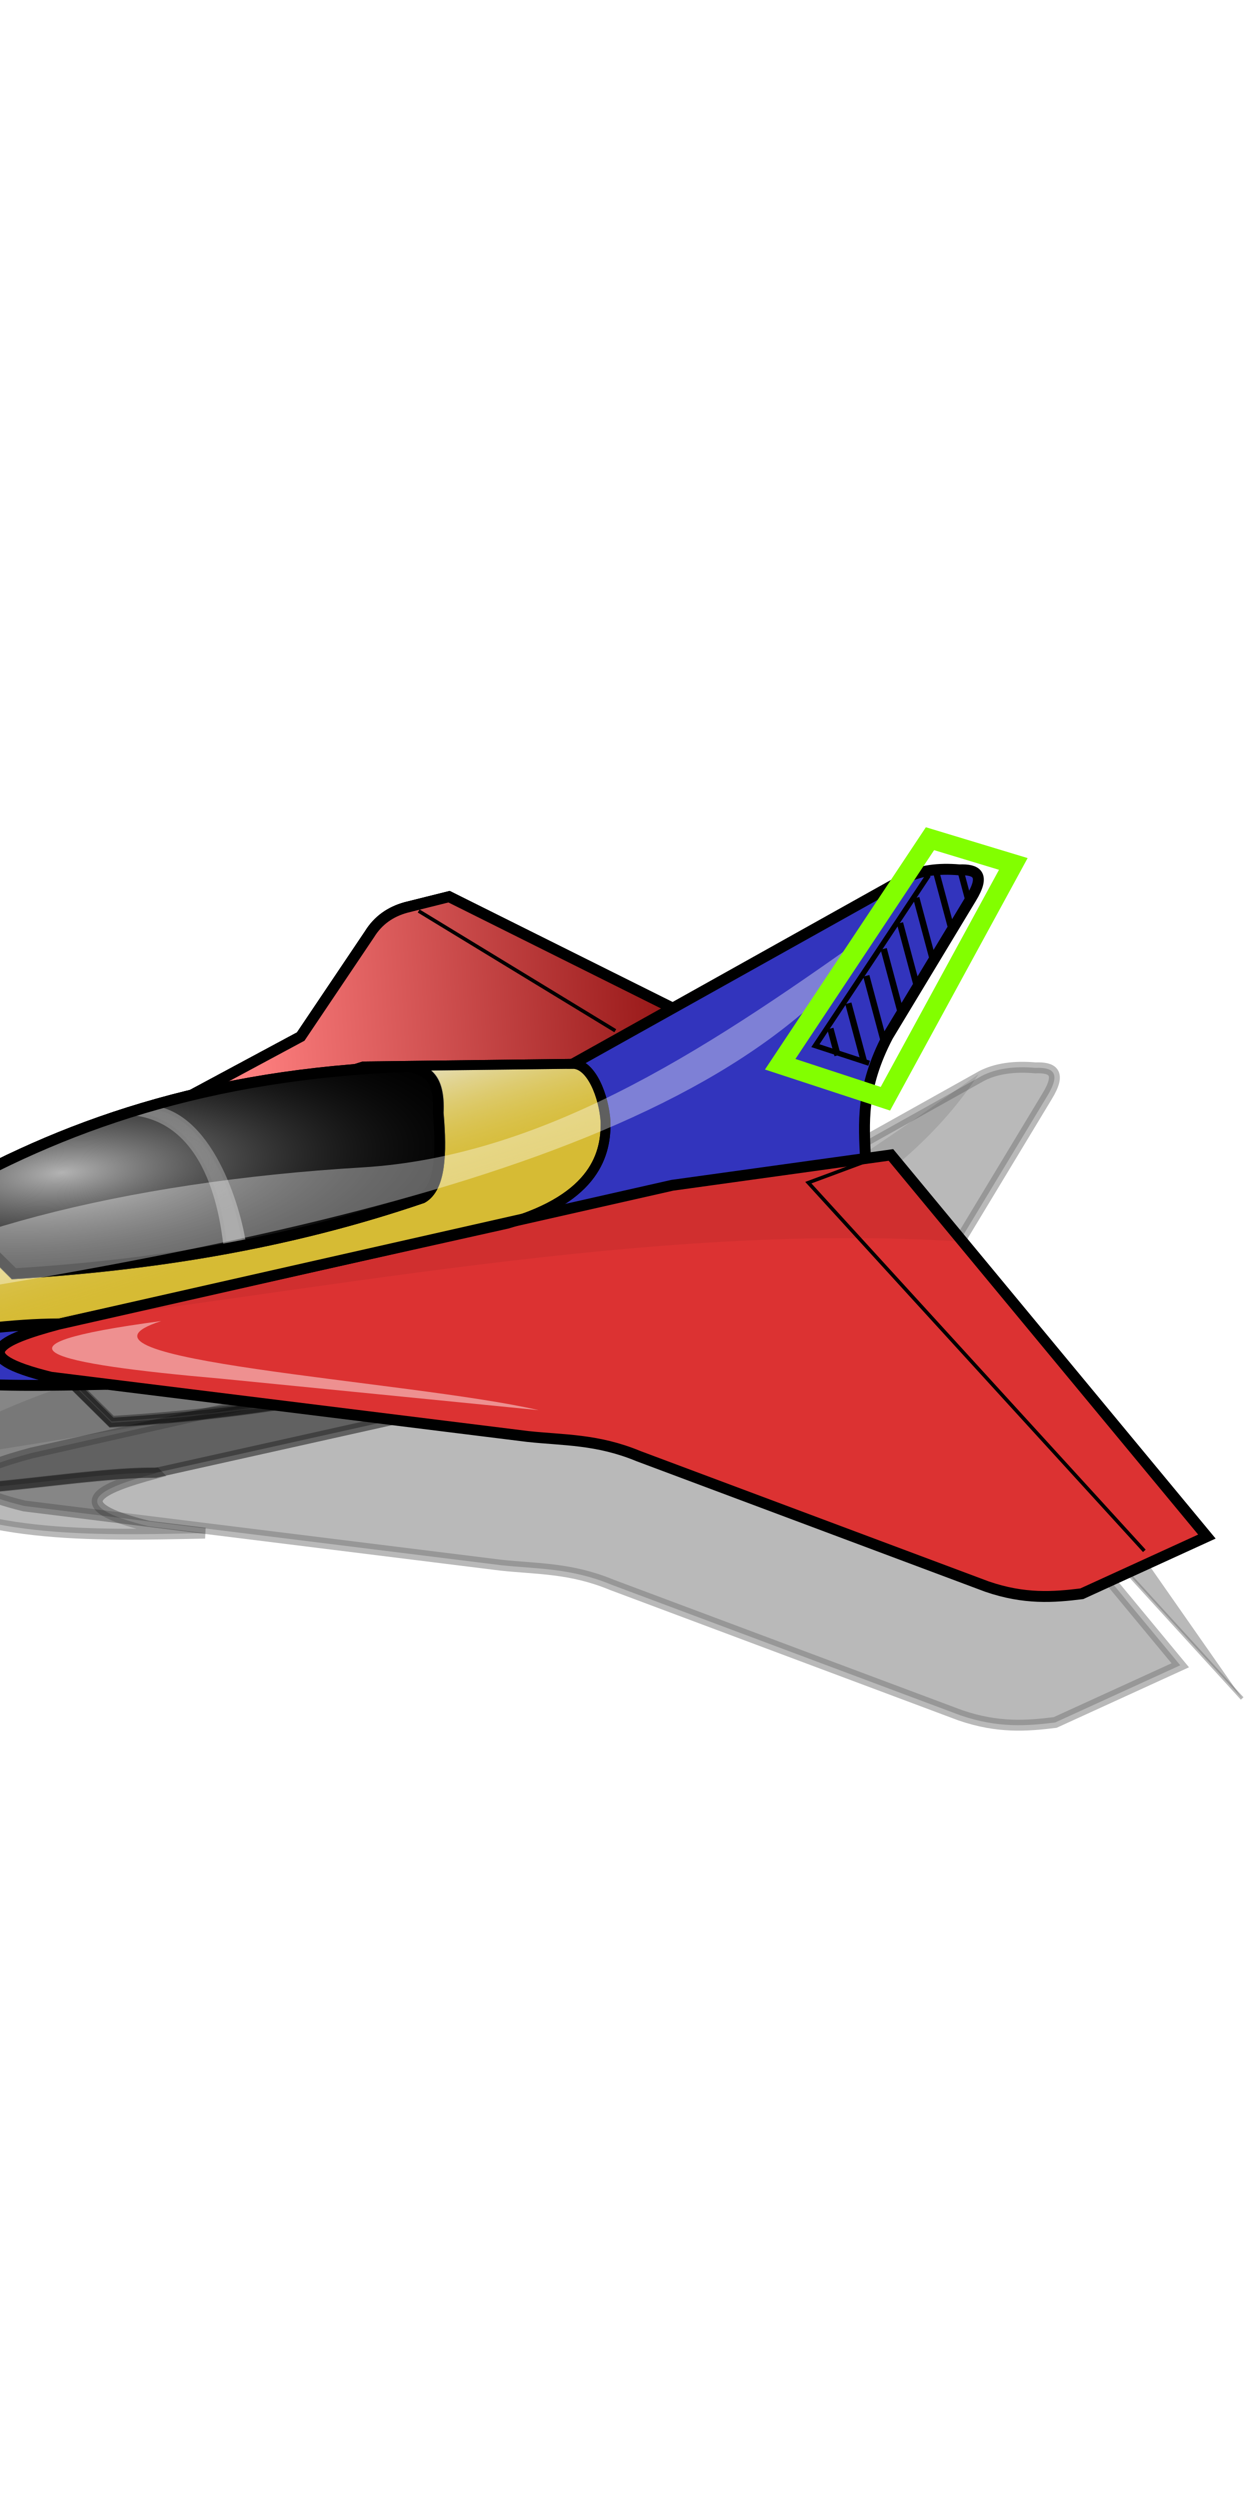 <svg xmlns="http://www.w3.org/2000/svg" xmlns:svg="http://www.w3.org/2000/svg" xmlns:xlink="http://www.w3.org/1999/xlink" id="svg2" width="175" height="350" version="1.1"><defs id="defs3"><linearGradient id="linearGradient13079"><stop style="stop-color:#fff;stop-opacity:1" id="stop13081" offset="0"/><stop style="stop-color:#fff;stop-opacity:0" id="stop13083" offset="1"/></linearGradient><linearGradient id="linearGradient4709"><stop style="stop-color:#fff;stop-opacity:1" id="stop4711" offset="0"/><stop id="stop4721" offset=".5" style="stop-color:#4d4d4d;stop-opacity:1"/><stop style="stop-color:#fff;stop-opacity:1" id="stop4713" offset="1"/></linearGradient><linearGradient id="linearGradient4667"><stop style="stop-color:#fff;stop-opacity:1" id="stop4669" offset="0"/><stop id="stop4675" offset=".5" style="stop-color:gray;stop-opacity:1"/><stop style="stop-color:#fff;stop-opacity:1" id="stop4671" offset="1"/></linearGradient><linearGradient id="linearGradient4629"><stop style="stop-color:#fff;stop-opacity:1" id="stop4631" offset="0"/><stop id="stop4637" offset=".5" style="stop-color:#666;stop-opacity:1"/><stop style="stop-color:#fff;stop-opacity:0" id="stop4633" offset="1"/></linearGradient><linearGradient id="linearGradient4595"><stop style="stop-color:#fff;stop-opacity:1" id="stop4597" offset="0"/><stop id="stop4603" offset=".5" style="stop-color:#333;stop-opacity:1"/><stop style="stop-color:#000;stop-opacity:0" id="stop4599" offset="1"/></linearGradient><linearGradient id="linearGradient4551"><stop style="stop-color:#d40000;stop-opacity:1" id="stop4553" offset="0"/><stop id="stop4559" offset=".5" style="stop-color:#faa;stop-opacity:1"/><stop style="stop-color:#fff;stop-opacity:0" id="stop4555" offset="1"/></linearGradient><linearGradient id="linearGradient4531"><stop style="stop-color:#dd2d2d;stop-opacity:1" id="stop4533" offset="0"/><stop id="stop4549" offset=".07" style="stop-color:#e12c2c;stop-opacity:1"/><stop id="stop4547" offset=".139" style="stop-color:#e52c2c;stop-opacity:1"/><stop id="stop4545" offset=".279" style="stop-color:#ee2b2b;stop-opacity:1"/><stop id="stop4539" offset=".558" style="stop-color:#ff2a2a;stop-opacity:1"/><stop style="stop-color:#dd2d2d;stop-opacity:0" id="stop4535" offset="1"/></linearGradient><linearGradient id="linearGradient4517"><stop style="stop-color:red;stop-opacity:1" id="stop4519" offset="0"/><stop id="stop4529" offset=".5" style="stop-color:#fff;stop-opacity:1"/><stop style="stop-color:#de0000;stop-opacity:1" id="stop4521" offset="1"/></linearGradient><clipPath id="clipPath4076" clipPathUnits="userSpaceOnUse"><path style="fill:none;stroke:#000;stroke-width:1px;stroke-linecap:butt;stroke-linejoin:miter;stroke-opacity:1" id="path4078" d="m 74.398,1046.282 -121.219,87.161 c -9.666,-12.957 -15.57,-21.304 -19.441,-26.148 l 167.525,-40.761 z"/></clipPath><clipPath id="clipPath4080" clipPathUnits="userSpaceOnUse"><path style="fill:none;stroke:#000;stroke-width:1px;stroke-linecap:butt;stroke-linejoin:miter;stroke-opacity:1" id="path4082" d="m 74.398,1046.282 -121.219,87.161 c -9.666,-12.957 -15.57,-21.304 -19.441,-26.148 l 167.525,-40.761 z"/></clipPath><clipPath id="clipPath4084" clipPathUnits="userSpaceOnUse"><path style="fill:none;stroke:#000;stroke-width:1px;stroke-linecap:butt;stroke-linejoin:miter;stroke-opacity:1" id="path4086" d="m 74.398,1046.282 -121.219,87.161 c -9.666,-12.957 -15.57,-21.304 -19.441,-26.148 l 167.525,-40.761 z"/></clipPath><clipPath id="clipPath4088" clipPathUnits="userSpaceOnUse"><path style="fill:none;stroke:#000;stroke-width:1px;stroke-linecap:butt;stroke-linejoin:miter;stroke-opacity:1" id="path4090" d="m 74.398,1046.282 -121.219,87.161 c -9.666,-12.957 -15.57,-21.304 -19.441,-26.148 l 167.525,-40.761 z"/></clipPath><clipPath id="clipPath4092" clipPathUnits="userSpaceOnUse"><path style="fill:none;stroke:#000;stroke-width:1px;stroke-linecap:butt;stroke-linejoin:miter;stroke-opacity:1" id="path4094" d="m 74.398,1046.282 -121.219,87.161 c -9.666,-12.957 -15.57,-21.304 -19.441,-26.148 l 167.525,-40.761 z"/></clipPath><clipPath id="clipPath4174" clipPathUnits="userSpaceOnUse"><g id="g4176"><path id="path4178" d="m -6.875,882.113 122.301,63.464 15.556,-28.02 -161.313,1.076 z" style="fill:none;stroke:#000;stroke-width:1px;stroke-linecap:butt;stroke-linejoin:miter;stroke-opacity:1"/><path id="path4180" d="M 42.9,877.258 80.257,958.845 38.972,961.186 83.576,873.668 z" style="fill:none;stroke:#000;stroke-width:1px;stroke-linecap:butt;stroke-linejoin:miter;stroke-opacity:1"/><path id="path4182" d="M 117.969,876.655 -3.25,963.816 C -12.916,950.859 -18.82,942.512 -22.691,937.669 L 144.834,896.908 z" style="fill:none;stroke:#000;stroke-width:1px;stroke-linecap:butt;stroke-linejoin:miter;stroke-opacity:1"/></g></clipPath><clipPath id="clipPath4241" clipPathUnits="userSpaceOnUse"><path style="fill:none;stroke:#000;stroke-width:.788px;stroke-linecap:butt;stroke-linejoin:miter;stroke-opacity:1" id="path4243" d="m 47.574,217.602 5.774,-33.946 19.91,19.014 -36.235,3.385 z"/></clipPath><clipPath id="clipPath4245" clipPathUnits="userSpaceOnUse"><path style="fill:none;stroke:#000;stroke-width:1px;stroke-linecap:butt;stroke-linejoin:miter;stroke-opacity:1" id="path4247" d="m 46.772,221.985 7.324,-43.058 25.254,24.117 -45.962,4.293 z"/></clipPath><clipPath id="clipPath4855" clipPathUnits="userSpaceOnUse"><path style="fill:none;stroke:#000;stroke-width:2.48px;stroke-linecap:butt;stroke-linejoin:miter;stroke-opacity:1" id="path4857" d="M -583.92,452.933 -440.795,-111.576 -224.95,90.155 -765.276,247.927 z"/></clipPath><clipPath id="clipPath4859" clipPathUnits="userSpaceOnUse"><path style="fill:none;stroke:#000;stroke-width:1.683px;stroke-linecap:butt;stroke-linejoin:miter;stroke-opacity:1" id="path4861" d="m -561.67,362.711 97.091,-382.944 146.422,136.848 -366.54,107.027 z"/></clipPath><clipPath id="clipPath4863" clipPathUnits="userSpaceOnUse"><path style="fill:none;stroke:#000;stroke-width:1.405px;stroke-linecap:butt;stroke-linejoin:miter;stroke-opacity:1" id="path4865" d="M -552.704,332.994 -471.634,13.239 -349.373,127.506 -655.43,216.872 z"/></clipPath><clipPath id="clipPath4867" clipPathUnits="userSpaceOnUse"><path style="fill:none;stroke:#000;stroke-width:1.242px;stroke-linecap:butt;stroke-linejoin:miter;stroke-opacity:1" id="path4869" d="m -548.276,314.546 71.655,-282.619 108.062,100.996 -270.512,78.988 z"/></clipPath><clipPath id="clipPath4867-7" clipPathUnits="userSpaceOnUse"><path style="fill:none;stroke:#000;stroke-width:1.242px;stroke-linecap:butt;stroke-linejoin:miter;stroke-opacity:1" id="path4869-5" d="m -548.276,314.546 71.655,-282.619 108.062,100.996 -270.512,78.988 z"/></clipPath><clipPath id="clipPath4863-9" clipPathUnits="userSpaceOnUse"><path style="fill:none;stroke:#000;stroke-width:1.405px;stroke-linecap:butt;stroke-linejoin:miter;stroke-opacity:1" id="path4865-5" d="M -552.704,332.994 -471.634,13.239 -349.373,127.506 -655.43,216.872 z"/></clipPath><clipPath id="clipPath4859-3" clipPathUnits="userSpaceOnUse"><path style="fill:none;stroke:#000;stroke-width:1.683px;stroke-linecap:butt;stroke-linejoin:miter;stroke-opacity:1" id="path4861-8" d="m -561.67,362.711 97.091,-382.944 146.422,136.848 -366.54,107.027 z"/></clipPath><clipPath id="clipPath4855-6" clipPathUnits="userSpaceOnUse"><path style="fill:none;stroke:#000;stroke-width:2.48px;stroke-linecap:butt;stroke-linejoin:miter;stroke-opacity:1" id="path4857-0" d="M -583.92,452.933 -440.795,-111.576 -224.95,90.155 -765.276,247.927 z"/></clipPath><clipPath id="clipPath4855-6-0" clipPathUnits="userSpaceOnUse"><path style="fill:none;stroke:#000;stroke-width:2.48px;stroke-linecap:butt;stroke-linejoin:miter;stroke-opacity:1" id="path4857-0-0" d="M -583.92,452.933 -440.795,-111.576 -224.95,90.155 -765.276,247.927 z"/></clipPath><clipPath id="clipPath4859-3-7" clipPathUnits="userSpaceOnUse"><path style="fill:none;stroke:#000;stroke-width:1.683px;stroke-linecap:butt;stroke-linejoin:miter;stroke-opacity:1" id="path4861-8-6" d="m -561.67,362.711 97.091,-382.944 146.422,136.848 -366.54,107.027 z"/></clipPath><clipPath id="clipPath4863-9-6" clipPathUnits="userSpaceOnUse"><path style="fill:none;stroke:#000;stroke-width:1.405px;stroke-linecap:butt;stroke-linejoin:miter;stroke-opacity:1" id="path4865-5-1" d="M -552.704,332.994 -471.634,13.239 -349.373,127.506 -655.43,216.872 z"/></clipPath><clipPath id="clipPath4867-7-8" clipPathUnits="userSpaceOnUse"><path style="fill:none;stroke:#000;stroke-width:1.242px;stroke-linecap:butt;stroke-linejoin:miter;stroke-opacity:1" id="path4869-5-2" d="m -548.276,314.546 71.655,-282.619 108.062,100.996 -270.512,78.988 z"/></clipPath><clipPath id="clipPath4867-7-0" clipPathUnits="userSpaceOnUse"><path style="fill:none;stroke:#000;stroke-width:1.242px;stroke-linecap:butt;stroke-linejoin:miter;stroke-opacity:1" id="path4869-5-0" d="m -548.276,314.546 71.655,-282.619 108.062,100.996 -270.512,78.988 z"/></clipPath><clipPath id="clipPath4863-9-65" clipPathUnits="userSpaceOnUse"><path style="fill:none;stroke:#000;stroke-width:1.405px;stroke-linecap:butt;stroke-linejoin:miter;stroke-opacity:1" id="path4865-5-7" d="M -552.704,332.994 -471.634,13.239 -349.373,127.506 -655.43,216.872 z"/></clipPath><clipPath id="clipPath4859-3-1" clipPathUnits="userSpaceOnUse"><path style="fill:none;stroke:#000;stroke-width:1.683px;stroke-linecap:butt;stroke-linejoin:miter;stroke-opacity:1" id="path4861-8-4" d="m -561.67,362.711 97.091,-382.944 146.422,136.848 -366.54,107.027 z"/></clipPath><clipPath id="clipPath4855-6-2" clipPathUnits="userSpaceOnUse"><path style="fill:none;stroke:#000;stroke-width:2.48px;stroke-linecap:butt;stroke-linejoin:miter;stroke-opacity:1" id="path4857-0-6" d="M -583.92,452.933 -440.795,-111.576 -224.95,90.155 -765.276,247.927 z"/></clipPath><clipPath id="clipPath4867-7-2" clipPathUnits="userSpaceOnUse"><path style="fill:none;stroke:#000;stroke-width:1.242px;stroke-linecap:butt;stroke-linejoin:miter;stroke-opacity:1" id="path4869-5-08" d="m -548.276,314.546 71.655,-282.619 108.062,100.996 -270.512,78.988 z"/></clipPath><clipPath id="clipPath4863-9-9" clipPathUnits="userSpaceOnUse"><path style="fill:none;stroke:#000;stroke-width:1.405px;stroke-linecap:butt;stroke-linejoin:miter;stroke-opacity:1" id="path4865-5-9" d="M -552.704,332.994 -471.634,13.239 -349.373,127.506 -655.43,216.872 z"/></clipPath><clipPath id="clipPath4859-3-6" clipPathUnits="userSpaceOnUse"><path style="fill:none;stroke:#000;stroke-width:1.683px;stroke-linecap:butt;stroke-linejoin:miter;stroke-opacity:1" id="path4861-8-3" d="m -561.67,362.711 97.091,-382.944 146.422,136.848 -366.54,107.027 z"/></clipPath><clipPath id="clipPath4855-6-7" clipPathUnits="userSpaceOnUse"><path style="fill:none;stroke:#000;stroke-width:2.48px;stroke-linecap:butt;stroke-linejoin:miter;stroke-opacity:1" id="path4857-0-8" d="M -583.92,452.933 -440.795,-111.576 -224.95,90.155 -765.276,247.927 z"/></clipPath><clipPath id="clipPath4867-7-2-1" clipPathUnits="userSpaceOnUse"><path style="fill:none;stroke:#000;stroke-width:1.242px;stroke-linecap:butt;stroke-linejoin:miter;stroke-opacity:1" id="path4869-5-08-1" d="m -548.276,314.546 71.655,-282.619 108.062,100.996 -270.512,78.988 z"/></clipPath><clipPath id="clipPath4863-9-9-6" clipPathUnits="userSpaceOnUse"><path style="fill:none;stroke:#000;stroke-width:1.405px;stroke-linecap:butt;stroke-linejoin:miter;stroke-opacity:1" id="path4865-5-9-4" d="M -552.704,332.994 -471.634,13.239 -349.373,127.506 -655.43,216.872 z"/></clipPath><clipPath id="clipPath4859-3-6-8" clipPathUnits="userSpaceOnUse"><path style="fill:none;stroke:#000;stroke-width:1.683px;stroke-linecap:butt;stroke-linejoin:miter;stroke-opacity:1" id="path4861-8-3-1" d="m -561.67,362.711 97.091,-382.944 146.422,136.848 -366.54,107.027 z"/></clipPath><clipPath id="clipPath4855-6-7-3" clipPathUnits="userSpaceOnUse"><path style="fill:none;stroke:#000;stroke-width:2.48px;stroke-linecap:butt;stroke-linejoin:miter;stroke-opacity:1" id="path4857-0-8-5" d="M -583.92,452.933 -440.795,-111.576 -224.95,90.155 -765.276,247.927 z"/></clipPath><radialGradient id="radialGradient5255-6" cx="-187.896" cy="896.034" r="53.209" fx="-187.896" fy="896.034" gradientTransform="matrix(0.867,1.168,-0.946,0.703,527.1,388.759)" gradientUnits="userSpaceOnUse" xlink:href="#linearGradient5237-1"/><linearGradient id="linearGradient5237-1"><stop style="stop-color:#fff;stop-opacity:1" id="stop5239-8" offset="0"/><stop style="stop-color:#2c0000;stop-opacity:0" id="stop5241-9" offset="1"/></linearGradient><linearGradient id="linearGradient4139-1" x1="-240.359" x2="-228.226" y1="105.606" y2="105.606" gradientUnits="userSpaceOnUse" xlink:href="#linearGradient4133-5"/><linearGradient id="linearGradient4133-5"><stop style="stop-color:#ebe489;stop-opacity:1" id="stop4135-2" offset="0"/><stop style="stop-color:#c1c151;stop-opacity:1" id="stop4137-5" offset="1"/></linearGradient><radialGradient id="radialGradient4193-7" cx="89.741" cy="849.399" r="36.134" fx="89.741" fy="849.399" gradientTransform="matrix(1.756,0.825,-0.529,1.125,382.586,-178.105)" gradientUnits="userSpaceOnUse" xlink:href="#linearGradient4187-4"/><linearGradient id="linearGradient4187-4"><stop style="stop-color:#fff;stop-opacity:1" id="stop4189-8" offset="0"/><stop style="stop-color:#030000;stop-opacity:0" id="stop4191-7" offset="1"/></linearGradient><linearGradient id="linearGradient4187-4-8"><stop id="stop4189-8-4" offset="0" style="stop-color:#fff;stop-opacity:1"/><stop id="stop4191-7-7" offset="1" style="stop-color:#030000;stop-opacity:0"/></linearGradient><radialGradient id="radialGradient4193-7-4" cx="89.741" cy="849.399" r="36.134" fx="89.741" fy="849.399" gradientTransform="matrix(1.756,0.825,-0.529,1.125,382.586,-178.105)" gradientUnits="userSpaceOnUse" xlink:href="#linearGradient4187-4-8"/><linearGradient id="linearGradient4133-5-5"><stop id="stop4135-2-2" offset="0" style="stop-color:#ebe489;stop-opacity:1"/><stop id="stop4137-5-7" offset="1" style="stop-color:#c1c151;stop-opacity:1"/></linearGradient><linearGradient id="linearGradient4139-1-1" x1="-240.359" x2="-228.226" y1="105.606" y2="105.606" gradientUnits="userSpaceOnUse" xlink:href="#linearGradient4133-5-5"/><linearGradient id="linearGradient4059-1" x1="146.074" x2="218.591" y1="846.039" y2="846.039" gradientTransform="translate(-93.692,-62.377)" gradientUnits="userSpaceOnUse" xlink:href="#linearGradient5591-3"/><radialGradient id="radialGradient4057-8" cx="-13.081" cy="981.077" r="23.486" fx="-13.081" fy="981.077" gradientTransform="matrix(3.631,-0.047,0.032,2.465,77.848,-1406.994)" gradientUnits="userSpaceOnUse" xlink:href="#linearGradient5237-1-5"/><linearGradient id="linearGradient5237-1-5"><stop id="stop5239-8-7" offset="0" style="stop-color:#fff;stop-opacity:1"/><stop id="stop5241-9-8" offset="1" style="stop-color:#2c0000;stop-opacity:0"/></linearGradient><radialGradient id="radialGradient5255-6-3" cx="-187.896" cy="896.034" r="53.209" fx="-187.896" fy="896.034" gradientTransform="matrix(0.867,1.168,-0.946,0.703,527.1,388.759)" gradientUnits="userSpaceOnUse" xlink:href="#linearGradient5237-1-5"/><clipPath id="clipPath4855-6-7-3-5" clipPathUnits="userSpaceOnUse"><path id="path4857-0-8-5-4" d="M -583.92,452.933 -440.795,-111.576 -224.95,90.155 -765.276,247.927 z" style="fill:none;stroke:#000;stroke-width:2.48px;stroke-linecap:butt;stroke-linejoin:miter;stroke-opacity:1"/></clipPath><clipPath id="clipPath4859-3-6-8-0" clipPathUnits="userSpaceOnUse"><path id="path4861-8-3-1-4" d="m -561.67,362.711 97.091,-382.944 146.422,136.848 -366.54,107.027 z" style="fill:none;stroke:#000;stroke-width:1.683px;stroke-linecap:butt;stroke-linejoin:miter;stroke-opacity:1"/></clipPath><clipPath id="clipPath4863-9-9-6-6" clipPathUnits="userSpaceOnUse"><path id="path4865-5-9-4-2" d="M -552.704,332.994 -471.634,13.239 -349.373,127.506 -655.43,216.872 z" style="fill:none;stroke:#000;stroke-width:1.405px;stroke-linecap:butt;stroke-linejoin:miter;stroke-opacity:1"/></clipPath><clipPath id="clipPath4867-7-2-1-2" clipPathUnits="userSpaceOnUse"><path id="path4869-5-08-1-3" d="m -548.276,314.546 71.655,-282.619 108.062,100.996 -270.512,78.988 z" style="fill:none;stroke:#000;stroke-width:1.242px;stroke-linecap:butt;stroke-linejoin:miter;stroke-opacity:1"/></clipPath><clipPath id="clipPath4855-6-7-4" clipPathUnits="userSpaceOnUse"><path id="path4857-0-8-9" d="M -583.92,452.933 -440.795,-111.576 -224.95,90.155 -765.276,247.927 z" style="fill:none;stroke:#000;stroke-width:2.48px;stroke-linecap:butt;stroke-linejoin:miter;stroke-opacity:1"/></clipPath><clipPath id="clipPath4859-3-6-86" clipPathUnits="userSpaceOnUse"><path id="path4861-8-3-6" d="m -561.67,362.711 97.091,-382.944 146.422,136.848 -366.54,107.027 z" style="fill:none;stroke:#000;stroke-width:1.683px;stroke-linecap:butt;stroke-linejoin:miter;stroke-opacity:1"/></clipPath><clipPath id="clipPath4863-9-9-0" clipPathUnits="userSpaceOnUse"><path id="path4865-5-9-3" d="M -552.704,332.994 -471.634,13.239 -349.373,127.506 -655.43,216.872 z" style="fill:none;stroke:#000;stroke-width:1.405px;stroke-linecap:butt;stroke-linejoin:miter;stroke-opacity:1"/></clipPath><clipPath id="clipPath4867-7-2-4" clipPathUnits="userSpaceOnUse"><path id="path4869-5-08-10" d="m -548.276,314.546 71.655,-282.619 108.062,100.996 -270.512,78.988 z" style="fill:none;stroke:#000;stroke-width:1.242px;stroke-linecap:butt;stroke-linejoin:miter;stroke-opacity:1"/></clipPath><clipPath id="clipPath4855-6-2-0" clipPathUnits="userSpaceOnUse"><path id="path4857-0-6-6" d="M -583.92,452.933 -440.795,-111.576 -224.95,90.155 -765.276,247.927 z" style="fill:none;stroke:#000;stroke-width:2.48px;stroke-linecap:butt;stroke-linejoin:miter;stroke-opacity:1"/></clipPath><clipPath id="clipPath4859-3-1-7" clipPathUnits="userSpaceOnUse"><path id="path4861-8-4-0" d="m -561.67,362.711 97.091,-382.944 146.422,136.848 -366.54,107.027 z" style="fill:none;stroke:#000;stroke-width:1.683px;stroke-linecap:butt;stroke-linejoin:miter;stroke-opacity:1"/></clipPath><clipPath id="clipPath4863-9-65-5" clipPathUnits="userSpaceOnUse"><path id="path4865-5-7-8" d="M -552.704,332.994 -471.634,13.239 -349.373,127.506 -655.43,216.872 z" style="fill:none;stroke:#000;stroke-width:1.405px;stroke-linecap:butt;stroke-linejoin:miter;stroke-opacity:1"/></clipPath><clipPath id="clipPath4867-7-0-2" clipPathUnits="userSpaceOnUse"><path id="path4869-5-0-3" d="m -548.276,314.546 71.655,-282.619 108.062,100.996 -270.512,78.988 z" style="fill:none;stroke:#000;stroke-width:1.242px;stroke-linecap:butt;stroke-linejoin:miter;stroke-opacity:1"/></clipPath><clipPath id="clipPath4867-7-8-5" clipPathUnits="userSpaceOnUse"><path id="path4869-5-2-1" d="m -548.276,314.546 71.655,-282.619 108.062,100.996 -270.512,78.988 z" style="fill:none;stroke:#000;stroke-width:1.242px;stroke-linecap:butt;stroke-linejoin:miter;stroke-opacity:1"/></clipPath><clipPath id="clipPath4863-9-6-8" clipPathUnits="userSpaceOnUse"><path id="path4865-5-1-2" d="M -552.704,332.994 -471.634,13.239 -349.373,127.506 -655.43,216.872 z" style="fill:none;stroke:#000;stroke-width:1.405px;stroke-linecap:butt;stroke-linejoin:miter;stroke-opacity:1"/></clipPath><clipPath id="clipPath4859-3-7-4" clipPathUnits="userSpaceOnUse"><path id="path4861-8-6-6" d="m -561.67,362.711 97.091,-382.944 146.422,136.848 -366.54,107.027 z" style="fill:none;stroke:#000;stroke-width:1.683px;stroke-linecap:butt;stroke-linejoin:miter;stroke-opacity:1"/></clipPath><clipPath id="clipPath4855-6-0-6" clipPathUnits="userSpaceOnUse"><path id="path4857-0-0-3" d="M -583.92,452.933 -440.795,-111.576 -224.95,90.155 -765.276,247.927 z" style="fill:none;stroke:#000;stroke-width:2.48px;stroke-linecap:butt;stroke-linejoin:miter;stroke-opacity:1"/></clipPath><clipPath id="clipPath4855-6-78" clipPathUnits="userSpaceOnUse"><path id="path4857-0-5" d="M -583.92,452.933 -440.795,-111.576 -224.95,90.155 -765.276,247.927 z" style="fill:none;stroke:#000;stroke-width:2.48px;stroke-linecap:butt;stroke-linejoin:miter;stroke-opacity:1"/></clipPath><clipPath id="clipPath4859-3-3" clipPathUnits="userSpaceOnUse"><path id="path4861-8-9" d="m -561.67,362.711 97.091,-382.944 146.422,136.848 -366.54,107.027 z" style="fill:none;stroke:#000;stroke-width:1.683px;stroke-linecap:butt;stroke-linejoin:miter;stroke-opacity:1"/></clipPath><clipPath id="clipPath4863-9-5" clipPathUnits="userSpaceOnUse"><path id="path4865-5-0" d="M -552.704,332.994 -471.634,13.239 -349.373,127.506 -655.43,216.872 z" style="fill:none;stroke:#000;stroke-width:1.405px;stroke-linecap:butt;stroke-linejoin:miter;stroke-opacity:1"/></clipPath><clipPath id="clipPath4867-7-6" clipPathUnits="userSpaceOnUse"><path id="path4869-5-3" d="m -548.276,314.546 71.655,-282.619 108.062,100.996 -270.512,78.988 z" style="fill:none;stroke:#000;stroke-width:1.242px;stroke-linecap:butt;stroke-linejoin:miter;stroke-opacity:1"/></clipPath><clipPath id="clipPath4867-0" clipPathUnits="userSpaceOnUse"><path id="path4869-6" d="m -548.276,314.546 71.655,-282.619 108.062,100.996 -270.512,78.988 z" style="fill:none;stroke:#000;stroke-width:1.242px;stroke-linecap:butt;stroke-linejoin:miter;stroke-opacity:1"/></clipPath><clipPath id="clipPath4863-3" clipPathUnits="userSpaceOnUse"><path id="path4865-6" d="M -552.704,332.994 -471.634,13.239 -349.373,127.506 -655.43,216.872 z" style="fill:none;stroke:#000;stroke-width:1.405px;stroke-linecap:butt;stroke-linejoin:miter;stroke-opacity:1"/></clipPath><clipPath id="clipPath4859-2" clipPathUnits="userSpaceOnUse"><path id="path4861-0" d="m -561.67,362.711 97.091,-382.944 146.422,136.848 -366.54,107.027 z" style="fill:none;stroke:#000;stroke-width:1.683px;stroke-linecap:butt;stroke-linejoin:miter;stroke-opacity:1"/></clipPath><clipPath id="clipPath4855-0" clipPathUnits="userSpaceOnUse"><path id="path4857-9" d="M -583.92,452.933 -440.795,-111.576 -224.95,90.155 -765.276,247.927 z" style="fill:none;stroke:#000;stroke-width:2.48px;stroke-linecap:butt;stroke-linejoin:miter;stroke-opacity:1"/></clipPath><clipPath id="clipPath4245-2" clipPathUnits="userSpaceOnUse"><path id="path4247-5" d="m 46.772,221.985 7.324,-43.058 25.254,24.117 -45.962,4.293 z" style="fill:none;stroke:#000;stroke-width:1px;stroke-linecap:butt;stroke-linejoin:miter;stroke-opacity:1"/></clipPath><clipPath id="clipPath4241-2" clipPathUnits="userSpaceOnUse"><path id="path4243-4" d="m 47.574,217.602 5.774,-33.946 19.91,19.014 -36.235,3.385 z" style="fill:none;stroke:#000;stroke-width:.788px;stroke-linecap:butt;stroke-linejoin:miter;stroke-opacity:1"/></clipPath><clipPath id="clipPath4174-6" clipPathUnits="userSpaceOnUse"><g id="g4176-8"><path style="fill:none;stroke:#000;stroke-width:1px;stroke-linecap:butt;stroke-linejoin:miter;stroke-opacity:1" id="path4178-3" d="m -6.875,882.113 122.301,63.464 15.556,-28.02 -161.313,1.076 z"/><path style="fill:none;stroke:#000;stroke-width:1px;stroke-linecap:butt;stroke-linejoin:miter;stroke-opacity:1" id="path4180-9" d="M 42.9,877.258 80.257,958.845 38.972,961.186 83.576,873.668 z"/><path style="fill:none;stroke:#000;stroke-width:1px;stroke-linecap:butt;stroke-linejoin:miter;stroke-opacity:1" id="path4182-6" d="M 117.969,876.655 -3.25,963.816 C -12.916,950.859 -18.82,942.512 -22.691,937.669 L 144.834,896.908 z"/></g></clipPath><clipPath id="clipPath4092-0" clipPathUnits="userSpaceOnUse"><path id="path4094-4" d="m 74.398,1046.282 -121.219,87.161 c -9.666,-12.957 -15.57,-21.304 -19.441,-26.148 l 167.525,-40.761 z" style="fill:none;stroke:#000;stroke-width:1px;stroke-linecap:butt;stroke-linejoin:miter;stroke-opacity:1"/></clipPath><clipPath id="clipPath4088-3" clipPathUnits="userSpaceOnUse"><path id="path4090-6" d="m 74.398,1046.282 -121.219,87.161 c -9.666,-12.957 -15.57,-21.304 -19.441,-26.148 l 167.525,-40.761 z" style="fill:none;stroke:#000;stroke-width:1px;stroke-linecap:butt;stroke-linejoin:miter;stroke-opacity:1"/></clipPath><clipPath id="clipPath4084-6" clipPathUnits="userSpaceOnUse"><path id="path4086-9" d="m 74.398,1046.282 -121.219,87.161 c -9.666,-12.957 -15.57,-21.304 -19.441,-26.148 l 167.525,-40.761 z" style="fill:none;stroke:#000;stroke-width:1px;stroke-linecap:butt;stroke-linejoin:miter;stroke-opacity:1"/></clipPath><clipPath id="clipPath4080-4" clipPathUnits="userSpaceOnUse"><path id="path4082-2" d="m 74.398,1046.282 -121.219,87.161 c -9.666,-12.957 -15.57,-21.304 -19.441,-26.148 l 167.525,-40.761 z" style="fill:none;stroke:#000;stroke-width:1px;stroke-linecap:butt;stroke-linejoin:miter;stroke-opacity:1"/></clipPath><clipPath id="clipPath4076-0" clipPathUnits="userSpaceOnUse"><path id="path4078-1" d="m 74.398,1046.282 -121.219,87.161 c -9.666,-12.957 -15.57,-21.304 -19.441,-26.148 l 167.525,-40.761 z" style="fill:none;stroke:#000;stroke-width:1px;stroke-linecap:butt;stroke-linejoin:miter;stroke-opacity:1"/></clipPath><linearGradient id="linearGradient5591-3"><stop id="stop5593-7" offset="0" style="stop-color:#000;stop-opacity:1"/><stop id="stop5595-4" offset="1" style="stop-color:#000;stop-opacity:0"/></linearGradient><radialGradient id="radialGradient4140-2" cx="-161.299" cy="164.553" r="33.828" fx="-161.299" fy="164.553" gradientTransform="matrix(1.653,0.261,-0.156,0.987,560.969,748.657)" gradientUnits="userSpaceOnUse" xlink:href="#linearGradient4134-4"/><linearGradient id="linearGradient4134-4"><stop style="stop-color:#fff;stop-opacity:1" id="stop4136-4" offset="0"/><stop style="stop-color:#000;stop-opacity:0" id="stop4138-8" offset="1"/></linearGradient><linearGradient id="linearGradient4709-7"><stop style="stop-color:#fff;stop-opacity:1" id="stop4711-5" offset="0"/><stop id="stop4721-3" offset=".5" style="stop-color:#4d4d4d;stop-opacity:1"/><stop style="stop-color:#fff;stop-opacity:1" id="stop4713-7" offset="1"/></linearGradient><linearGradient id="linearGradient4595-0"><stop style="stop-color:#fff;stop-opacity:1" id="stop4597-1" offset="0"/><stop id="stop4603-4" offset=".5" style="stop-color:#333;stop-opacity:1"/><stop style="stop-color:#000;stop-opacity:0" id="stop4599-1" offset="1"/></linearGradient><linearGradient id="linearGradient4667-8"><stop style="stop-color:#fff;stop-opacity:1" id="stop4669-2" offset="0"/><stop id="stop4675-0" offset=".5" style="stop-color:gray;stop-opacity:1"/><stop style="stop-color:#fff;stop-opacity:1" id="stop4671-8" offset="1"/></linearGradient><linearGradient id="linearGradient4629-4"><stop style="stop-color:#fff;stop-opacity:1" id="stop4631-5" offset="0"/><stop id="stop4637-2" offset=".5" style="stop-color:#666;stop-opacity:1"/><stop style="stop-color:#fff;stop-opacity:0" id="stop4633-8" offset="1"/></linearGradient><linearGradient id="linearGradient4709-5"><stop style="stop-color:#fff;stop-opacity:1" id="stop4711-0" offset="0"/><stop id="stop4721-1" offset=".5" style="stop-color:#4d4d4d;stop-opacity:1"/><stop style="stop-color:#fff;stop-opacity:1" id="stop4713-3" offset="1"/></linearGradient><linearGradient id="linearGradient4595-2"><stop style="stop-color:#fff;stop-opacity:1" id="stop4597-0" offset="0"/><stop id="stop4603-49" offset=".5" style="stop-color:#333;stop-opacity:1"/><stop style="stop-color:#000;stop-opacity:0" id="stop4599-2" offset="1"/></linearGradient><linearGradient id="linearGradient4487-3"><stop style="stop-color:#5378ca;stop-opacity:1" id="stop4489-2" offset="0"/><stop style="stop-color:#fff;stop-opacity:1" id="stop4491-0" offset="1"/></linearGradient><linearGradient id="linearGradient4369-2"><stop style="stop-color:#000;stop-opacity:1" id="stop4371-3" offset="0"/><stop style="stop-color:#000;stop-opacity:.067" id="stop4373-8" offset="1"/></linearGradient><linearGradient id="linearGradient4497-8"><stop style="stop-color:#fff;stop-opacity:1" id="stop4499-7" offset="0"/><stop style="stop-color:#5378ca;stop-opacity:0" id="stop4501-7" offset="1"/></linearGradient><linearGradient id="linearGradient4667-0"><stop style="stop-color:#fff;stop-opacity:1" id="stop4669-8" offset="0"/><stop id="stop4675-8" offset=".5" style="stop-color:gray;stop-opacity:1"/><stop style="stop-color:#fff;stop-opacity:1" id="stop4671-84" offset="1"/></linearGradient><linearGradient id="linearGradient4629-49"><stop style="stop-color:#fff;stop-opacity:1" id="stop4631-7" offset="0"/><stop id="stop4637-6" offset=".5" style="stop-color:#666;stop-opacity:1"/><stop style="stop-color:#fff;stop-opacity:0" id="stop4633-9" offset="1"/></linearGradient><linearGradient id="linearGradient4389-2"><stop style="stop-color:#fff;stop-opacity:1" id="stop4391-0" offset="0"/><stop style="stop-color:#dd2d2d;stop-opacity:0" id="stop4393-6" offset="1"/></linearGradient><linearGradient id="linearGradient4437-2"><stop style="stop-color:#b7c9f5;stop-opacity:1" id="stop4439-6" offset="0"/><stop style="stop-color:#5378ca;stop-opacity:0" id="stop4441-0" offset="1"/></linearGradient><linearGradient id="linearGradient4507-0"><stop style="stop-color:#fff;stop-opacity:1" id="stop4509-8" offset="0"/><stop style="stop-color:#fff;stop-opacity:0" id="stop4511-9" offset="1"/></linearGradient><linearGradient id="linearGradient4329-9"><stop style="stop-color:#fff;stop-opacity:1" id="stop4331-6" offset="0"/><stop style="stop-color:#000;stop-opacity:0" id="stop4333-8" offset="1"/></linearGradient><linearGradient id="linearGradient5533" x1="241.925" x2="248.172" y1="806.522" y2="810.897" gradientTransform="translate(-220.178,94.193)" gradientUnits="userSpaceOnUse" xlink:href="#linearGradient4709-5"/><linearGradient id="linearGradient5535" x1="245.169" x2="251.382" y1="787.255" y2="786.567" gradientTransform="translate(-220.178,94.193)" gradientUnits="userSpaceOnUse" xlink:href="#linearGradient4595-2"/><linearGradient id="linearGradient5537" x1="271.938" x2="278.688" y1="792.487" y2="786.05" gradientTransform="translate(-220.178,94.193)" gradientUnits="userSpaceOnUse" xlink:href="#linearGradient4487-3"/><linearGradient id="linearGradient5539" x1="304.991" x2="304.991" y1="831.202" y2="794.95" gradientTransform="translate(-220.178,94.193)" gradientUnits="userSpaceOnUse" xlink:href="#linearGradient4369-2"/><linearGradient id="linearGradient5541" x1="350.202" x2="360.615" y1="789.92" y2="796.107" gradientTransform="translate(-220.178,94.193)" gradientUnits="userSpaceOnUse" xlink:href="#linearGradient4497-8"/><linearGradient id="linearGradient5543" x1="248.469" x2="255.723" y1="815.904" y2="814.654" gradientTransform="translate(-220.178,94.193)" gradientUnits="userSpaceOnUse" xlink:href="#linearGradient4667-0"/><linearGradient id="linearGradient5545" x1="253.286" x2="260.129" y1="788.188" y2="792.43" gradientTransform="translate(-220.178,94.193)" gradientUnits="userSpaceOnUse" xlink:href="#linearGradient4629-49"/><radialGradient id="radialGradient5547" cx="246.964" cy="800.727" r="4.833" fx="246.964" fy="800.727" gradientTransform="matrix(0.371,0.371,-0.955,0.955,700.035,38.428)" gradientUnits="userSpaceOnUse" xlink:href="#linearGradient4389-2"/><linearGradient id="linearGradient5549" x1="301.191" x2="301.191" y1="813.177" y2="816.624" gradientTransform="translate(-220.178,94.193)" gradientUnits="userSpaceOnUse" xlink:href="#linearGradient4437-2"/><linearGradient id="linearGradient5551" x1="322.816" x2="317.441" y1="819.177" y2="826.499" gradientTransform="translate(-220.178,94.193)" gradientUnits="userSpaceOnUse" xlink:href="#linearGradient4437-2"/><linearGradient id="linearGradient5553" x1="358.459" x2="362.834" y1="82.382" y2="87.067" gradientTransform="translate(-220.178,796.555)" gradientUnits="userSpaceOnUse" xlink:href="#linearGradient4507-0"/><radialGradient id="radialGradient5555" cx="284.966" cy="794.181" r="15.21" fx="284.966" fy="794.181" gradientTransform="matrix(2.05,0.31,-0.062,0.409,-250.289,383.095)" gradientUnits="userSpaceOnUse" xlink:href="#linearGradient4329-9"/><linearGradient id="linearGradient8494" x1="241.925" x2="248.172" y1="806.522" y2="810.897" gradientTransform="translate(-220.178,94.193)" gradientUnits="userSpaceOnUse" xlink:href="#linearGradient4709-5"/><linearGradient id="linearGradient8496" x1="245.169" x2="251.382" y1="787.255" y2="786.567" gradientTransform="translate(-220.178,94.193)" gradientUnits="userSpaceOnUse" xlink:href="#linearGradient4595-2"/><linearGradient id="linearGradient8504" x1="248.469" x2="255.723" y1="815.904" y2="814.654" gradientTransform="translate(-220.178,94.193)" gradientUnits="userSpaceOnUse" xlink:href="#linearGradient4667-0"/><linearGradient id="linearGradient8506" x1="253.286" x2="260.129" y1="788.188" y2="792.43" gradientTransform="translate(-220.178,94.193)" gradientUnits="userSpaceOnUse" xlink:href="#linearGradient4629-49"/><radialGradient id="radialGradient8516" cx="284.966" cy="794.181" r="15.21" fx="284.966" fy="794.181" gradientTransform="matrix(2.05,0.31,-0.062,0.409,-250.289,383.095)" gradientUnits="userSpaceOnUse" xlink:href="#linearGradient4329-9"/><linearGradient id="linearGradient10059" x1="358.459" x2="362.834" y1="82.382" y2="87.067" gradientTransform="matrix(0.858,-1.584,1.584,0.858,-333.776,1277.754)" gradientUnits="userSpaceOnUse" xlink:href="#linearGradient4507-0"/><linearGradient id="linearGradient10062" x1="322.816" x2="317.441" y1="819.177" y2="826.499" gradientTransform="matrix(0.858,-1.584,1.584,0.858,-1446.002,675.016)" gradientUnits="userSpaceOnUse" xlink:href="#linearGradient4437-2"/><linearGradient id="linearGradient10065" x1="301.191" x2="301.191" y1="813.177" y2="816.624" gradientTransform="matrix(0.858,-1.584,1.584,0.858,-1446.002,675.016)" gradientUnits="userSpaceOnUse" xlink:href="#linearGradient4437-2"/><radialGradient id="radialGradient10068" cx="246.964" cy="800.727" r="4.833" fx="246.964" fy="800.727" gradientTransform="matrix(0.906,-0.269,0.693,2.332,-744.62,-830.042)" gradientUnits="userSpaceOnUse" xlink:href="#linearGradient4389-2"/><linearGradient id="linearGradient10074" x1="350.202" x2="360.615" y1="789.92" y2="796.107" gradientTransform="matrix(0.858,-1.584,1.584,0.858,-1446.002,675.016)" gradientUnits="userSpaceOnUse" xlink:href="#linearGradient4497-8"/><linearGradient id="linearGradient10077" x1="304.991" x2="304.991" y1="831.202" y2="794.95" gradientTransform="matrix(0.858,-1.584,1.584,0.858,-1446.002,675.016)" gradientUnits="userSpaceOnUse" xlink:href="#linearGradient4369-2"/><linearGradient id="linearGradient10084" x1="271.938" x2="278.688" y1="792.487" y2="786.05" gradientTransform="matrix(0.858,-1.584,1.584,0.858,-1446.002,675.016)" gradientUnits="userSpaceOnUse" xlink:href="#linearGradient4487-3"/><filter id="filter6148-7" width="1.181" height="1.356" x="-.091" y="-.178"><feGaussianBlur id="feGaussianBlur6150-7" stdDeviation="5.139"/></filter><filter id="filter5816-4-5" width="1.082" height="1.225" x="-.041" y="-.112" color-interpolation-filters="sRGB"><feGaussianBlur id="feGaussianBlur5818-7-6" stdDeviation="1.739"/></filter><filter id="filter5954-1" width="1.043" height="1.233" x="-.021" y="-.116"><feGaussianBlur id="feGaussianBlur5956-6" stdDeviation=".412"/></filter><filter id="filter5906-2" width="1.174" height="1.385" x="-.087" y="-.193"><feGaussianBlur id="feGaussianBlur5908-3" stdDeviation="2.469"/></filter><filter id="filter5816-7" width="1.082" height="1.225" x="-.041" y="-.112"><feGaussianBlur id="feGaussianBlur5818-6" stdDeviation="1.739"/></filter><radialGradient id="radialGradient5555-5" cx="284.966" cy="794.181" r="15.21" fx="284.966" fy="794.181" gradientTransform="matrix(2.05,0.31,-0.062,0.409,-250.289,383.095)" gradientUnits="userSpaceOnUse" xlink:href="#linearGradient4329-9-3"/><linearGradient id="linearGradient5553-2" x1="358.459" x2="362.834" y1="82.382" y2="87.067" gradientTransform="translate(-220.178,796.555)" gradientUnits="userSpaceOnUse" xlink:href="#linearGradient4507-0-6"/><linearGradient id="linearGradient5551-8" x1="322.816" x2="317.441" y1="819.177" y2="826.499" gradientTransform="translate(-220.178,94.193)" gradientUnits="userSpaceOnUse" xlink:href="#linearGradient4437-2-8"/><linearGradient id="linearGradient5549-7" x1="301.191" x2="301.191" y1="813.177" y2="816.624" gradientTransform="translate(-220.178,94.193)" gradientUnits="userSpaceOnUse" xlink:href="#linearGradient4437-2-8"/><radialGradient id="radialGradient5547-8" cx="246.964" cy="800.727" r="4.833" fx="246.964" fy="800.727" gradientTransform="matrix(0.371,0.371,-0.955,0.955,700.035,38.428)" gradientUnits="userSpaceOnUse" xlink:href="#linearGradient4389-2-8"/><linearGradient id="linearGradient5545-8" x1="253.286" x2="260.129" y1="788.188" y2="792.43" gradientTransform="translate(-220.178,94.193)" gradientUnits="userSpaceOnUse" xlink:href="#linearGradient4629-49-6"/><linearGradient id="linearGradient5543-4" x1="248.469" x2="255.723" y1="815.904" y2="814.654" gradientTransform="translate(-220.178,94.193)" gradientUnits="userSpaceOnUse" xlink:href="#linearGradient4667-0-4"/><linearGradient id="linearGradient5541-4" x1="350.202" x2="360.615" y1="789.92" y2="796.107" gradientTransform="translate(-220.178,94.193)" gradientUnits="userSpaceOnUse" xlink:href="#linearGradient4497-8-0"/><linearGradient id="linearGradient5539-0" x1="304.991" x2="304.991" y1="831.202" y2="794.95" gradientTransform="translate(-220.178,94.193)" gradientUnits="userSpaceOnUse" xlink:href="#linearGradient4369-2-8"/><linearGradient id="linearGradient5537-7" x1="271.938" x2="278.688" y1="792.487" y2="786.05" gradientTransform="translate(-220.178,94.193)" gradientUnits="userSpaceOnUse" xlink:href="#linearGradient4487-3-1"/><linearGradient id="linearGradient5535-3" x1="245.169" x2="251.382" y1="787.255" y2="786.567" gradientTransform="translate(-220.178,94.193)" gradientUnits="userSpaceOnUse" xlink:href="#linearGradient4595-2-7"/><linearGradient id="linearGradient5533-2" x1="241.925" x2="248.172" y1="806.522" y2="810.897" gradientTransform="translate(-220.178,94.193)" gradientUnits="userSpaceOnUse" xlink:href="#linearGradient4709-5-3"/><linearGradient id="linearGradient4329-9-3"><stop id="stop4331-6-7" offset="0" style="stop-color:#fff;stop-opacity:1"/><stop id="stop4333-8-3" offset="1" style="stop-color:#000;stop-opacity:0"/></linearGradient><linearGradient id="linearGradient4507-0-6"><stop id="stop4509-8-2" offset="0" style="stop-color:#fff;stop-opacity:1"/><stop id="stop4511-9-1" offset="1" style="stop-color:#fff;stop-opacity:0"/></linearGradient><linearGradient id="linearGradient4437-2-8"><stop id="stop4439-6-4" offset="0" style="stop-color:#b7c9f5;stop-opacity:1"/><stop id="stop4441-0-7" offset="1" style="stop-color:#5378ca;stop-opacity:0"/></linearGradient><linearGradient id="linearGradient4389-2-8"><stop id="stop4391-0-4" offset="0" style="stop-color:#fff;stop-opacity:1"/><stop id="stop4393-6-5" offset="1" style="stop-color:#dd2d2d;stop-opacity:0"/></linearGradient><linearGradient id="linearGradient4629-49-6"><stop id="stop4631-7-8" offset="0" style="stop-color:#fff;stop-opacity:1"/><stop style="stop-color:#666;stop-opacity:1" id="stop4637-6-5" offset=".5"/><stop id="stop4633-9-8" offset="1" style="stop-color:#fff;stop-opacity:0"/></linearGradient><linearGradient id="linearGradient4667-0-4"><stop id="stop4669-8-5" offset="0" style="stop-color:#fff;stop-opacity:1"/><stop style="stop-color:gray;stop-opacity:1" id="stop4675-8-3" offset=".5"/><stop id="stop4671-84-0" offset="1" style="stop-color:#fff;stop-opacity:1"/></linearGradient><linearGradient id="linearGradient4497-8-0"><stop id="stop4499-7-9" offset="0" style="stop-color:#fff;stop-opacity:1"/><stop id="stop4501-7-0" offset="1" style="stop-color:#5378ca;stop-opacity:0"/></linearGradient><linearGradient id="linearGradient4369-2-8"><stop id="stop4371-3-1" offset="0" style="stop-color:#000;stop-opacity:1"/><stop id="stop4373-8-4" offset="1" style="stop-color:#000;stop-opacity:.067"/></linearGradient><linearGradient id="linearGradient4487-3-1"><stop id="stop4489-2-9" offset="0" style="stop-color:#5378ca;stop-opacity:1"/><stop id="stop4491-0-7" offset="1" style="stop-color:#fff;stop-opacity:1"/></linearGradient><linearGradient id="linearGradient4595-2-7"><stop id="stop4597-0-0" offset="0" style="stop-color:#fff;stop-opacity:1"/><stop style="stop-color:#333;stop-opacity:1" id="stop4603-49-6" offset=".5"/><stop id="stop4599-2-8" offset="1" style="stop-color:#000;stop-opacity:0"/></linearGradient><linearGradient id="linearGradient4709-5-3"><stop id="stop4711-0-8" offset="0" style="stop-color:#fff;stop-opacity:1"/><stop style="stop-color:#4d4d4d;stop-opacity:1" id="stop4721-1-8" offset=".5"/><stop id="stop4713-3-0" offset="1" style="stop-color:#fff;stop-opacity:1"/></linearGradient><linearGradient id="linearGradient4629-4-2"><stop id="stop4631-5-3" offset="0" style="stop-color:#fff;stop-opacity:1"/><stop style="stop-color:#666;stop-opacity:1" id="stop4637-2-2" offset=".5"/><stop id="stop4633-8-6" offset="1" style="stop-color:#fff;stop-opacity:0"/></linearGradient><linearGradient id="linearGradient4667-8-5"><stop id="stop4669-2-0" offset="0" style="stop-color:#fff;stop-opacity:1"/><stop style="stop-color:gray;stop-opacity:1" id="stop4675-0-7" offset=".5"/><stop id="stop4671-8-2" offset="1" style="stop-color:#fff;stop-opacity:1"/></linearGradient><linearGradient id="linearGradient4595-0-9"><stop id="stop4597-1-2" offset="0" style="stop-color:#fff;stop-opacity:1"/><stop style="stop-color:#333;stop-opacity:1" id="stop4603-4-7" offset=".5"/><stop id="stop4599-1-2" offset="1" style="stop-color:#000;stop-opacity:0"/></linearGradient><linearGradient id="linearGradient4709-7-7"><stop id="stop4711-5-2" offset="0" style="stop-color:#fff;stop-opacity:1"/><stop style="stop-color:#4d4d4d;stop-opacity:1" id="stop4721-3-8" offset=".5"/><stop id="stop4713-7-7" offset="1" style="stop-color:#fff;stop-opacity:1"/></linearGradient><linearGradient id="linearGradient4134-4-3"><stop id="stop4136-4-1" offset="0" style="stop-color:#fff;stop-opacity:1"/><stop id="stop4138-8-6" offset="1" style="stop-color:#000;stop-opacity:0"/></linearGradient><radialGradient id="radialGradient4140-2-7" cx="-161.299" cy="164.553" r="33.828" fx="-161.299" fy="164.553" gradientTransform="matrix(1.653,0.261,-0.156,0.987,560.969,748.657)" gradientUnits="userSpaceOnUse" xlink:href="#linearGradient4134-4-3"/><linearGradient id="linearGradient5591-3-7"><stop style="stop-color:#000;stop-opacity:1" id="stop5593-7-2" offset="0"/><stop style="stop-color:#000;stop-opacity:0" id="stop5595-4-9" offset="1"/></linearGradient><clipPath id="clipPath4076-0-0" clipPathUnits="userSpaceOnUse"><path style="fill:none;stroke:#000;stroke-width:1px;stroke-linecap:butt;stroke-linejoin:miter;stroke-opacity:1" id="path4078-1-1" d="m 74.398,1046.282 -121.219,87.161 c -9.666,-12.957 -15.57,-21.304 -19.441,-26.148 l 167.525,-40.761 z"/></clipPath><clipPath id="clipPath4080-4-6" clipPathUnits="userSpaceOnUse"><path style="fill:none;stroke:#000;stroke-width:1px;stroke-linecap:butt;stroke-linejoin:miter;stroke-opacity:1" id="path4082-2-2" d="m 74.398,1046.282 -121.219,87.161 c -9.666,-12.957 -15.57,-21.304 -19.441,-26.148 l 167.525,-40.761 z"/></clipPath><clipPath id="clipPath4084-6-0" clipPathUnits="userSpaceOnUse"><path style="fill:none;stroke:#000;stroke-width:1px;stroke-linecap:butt;stroke-linejoin:miter;stroke-opacity:1" id="path4086-9-5" d="m 74.398,1046.282 -121.219,87.161 c -9.666,-12.957 -15.57,-21.304 -19.441,-26.148 l 167.525,-40.761 z"/></clipPath><clipPath id="clipPath4088-3-8" clipPathUnits="userSpaceOnUse"><path style="fill:none;stroke:#000;stroke-width:1px;stroke-linecap:butt;stroke-linejoin:miter;stroke-opacity:1" id="path4090-6-7" d="m 74.398,1046.282 -121.219,87.161 c -9.666,-12.957 -15.57,-21.304 -19.441,-26.148 l 167.525,-40.761 z"/></clipPath><clipPath id="clipPath4092-0-2" clipPathUnits="userSpaceOnUse"><path style="fill:none;stroke:#000;stroke-width:1px;stroke-linecap:butt;stroke-linejoin:miter;stroke-opacity:1" id="path4094-4-5" d="m 74.398,1046.282 -121.219,87.161 c -9.666,-12.957 -15.57,-21.304 -19.441,-26.148 l 167.525,-40.761 z"/></clipPath><clipPath id="clipPath4174-6-1" clipPathUnits="userSpaceOnUse"><g id="g4176-8-1"><path id="path4178-3-5" d="m -6.875,882.113 122.301,63.464 15.556,-28.02 -161.313,1.076 z" style="fill:none;stroke:#000;stroke-width:1px;stroke-linecap:butt;stroke-linejoin:miter;stroke-opacity:1"/><path id="path4180-9-2" d="M 42.9,877.258 80.257,958.845 38.972,961.186 83.576,873.668 z" style="fill:none;stroke:#000;stroke-width:1px;stroke-linecap:butt;stroke-linejoin:miter;stroke-opacity:1"/><path id="path4182-6-2" d="M 117.969,876.655 -3.25,963.816 C -12.916,950.859 -18.82,942.512 -22.691,937.669 L 144.834,896.908 z" style="fill:none;stroke:#000;stroke-width:1px;stroke-linecap:butt;stroke-linejoin:miter;stroke-opacity:1"/></g></clipPath><clipPath id="clipPath4241-2-2" clipPathUnits="userSpaceOnUse"><path style="fill:none;stroke:#000;stroke-width:.788px;stroke-linecap:butt;stroke-linejoin:miter;stroke-opacity:1" id="path4243-4-9" d="m 47.574,217.602 5.774,-33.946 19.91,19.014 -36.235,3.385 z"/></clipPath><clipPath id="clipPath4245-2-7" clipPathUnits="userSpaceOnUse"><path style="fill:none;stroke:#000;stroke-width:1px;stroke-linecap:butt;stroke-linejoin:miter;stroke-opacity:1" id="path4247-5-0" d="m 46.772,221.985 7.324,-43.058 25.254,24.117 -45.962,4.293 z"/></clipPath><clipPath id="clipPath4855-0-0" clipPathUnits="userSpaceOnUse"><path style="fill:none;stroke:#000;stroke-width:2.48px;stroke-linecap:butt;stroke-linejoin:miter;stroke-opacity:1" id="path4857-9-5" d="M -583.92,452.933 -440.795,-111.576 -224.95,90.155 -765.276,247.927 z"/></clipPath><clipPath id="clipPath4859-2-9" clipPathUnits="userSpaceOnUse"><path style="fill:none;stroke:#000;stroke-width:1.683px;stroke-linecap:butt;stroke-linejoin:miter;stroke-opacity:1" id="path4861-0-2" d="m -561.67,362.711 97.091,-382.944 146.422,136.848 -366.54,107.027 z"/></clipPath><clipPath id="clipPath4863-3-7" clipPathUnits="userSpaceOnUse"><path style="fill:none;stroke:#000;stroke-width:1.405px;stroke-linecap:butt;stroke-linejoin:miter;stroke-opacity:1" id="path4865-6-1" d="M -552.704,332.994 -471.634,13.239 -349.373,127.506 -655.43,216.872 z"/></clipPath><clipPath id="clipPath4867-0-1" clipPathUnits="userSpaceOnUse"><path style="fill:none;stroke:#000;stroke-width:1.242px;stroke-linecap:butt;stroke-linejoin:miter;stroke-opacity:1" id="path4869-6-2" d="m -548.276,314.546 71.655,-282.619 108.062,100.996 -270.512,78.988 z"/></clipPath><clipPath id="clipPath4867-7-6-8" clipPathUnits="userSpaceOnUse"><path style="fill:none;stroke:#000;stroke-width:1.242px;stroke-linecap:butt;stroke-linejoin:miter;stroke-opacity:1" id="path4869-5-3-0" d="m -548.276,314.546 71.655,-282.619 108.062,100.996 -270.512,78.988 z"/></clipPath><clipPath id="clipPath4863-9-5-3" clipPathUnits="userSpaceOnUse"><path style="fill:none;stroke:#000;stroke-width:1.405px;stroke-linecap:butt;stroke-linejoin:miter;stroke-opacity:1" id="path4865-5-0-0" d="M -552.704,332.994 -471.634,13.239 -349.373,127.506 -655.43,216.872 z"/></clipPath><clipPath id="clipPath4859-3-3-4" clipPathUnits="userSpaceOnUse"><path style="fill:none;stroke:#000;stroke-width:1.683px;stroke-linecap:butt;stroke-linejoin:miter;stroke-opacity:1" id="path4861-8-9-2" d="m -561.67,362.711 97.091,-382.944 146.422,136.848 -366.54,107.027 z"/></clipPath><clipPath id="clipPath4855-6-78-9" clipPathUnits="userSpaceOnUse"><path style="fill:none;stroke:#000;stroke-width:2.48px;stroke-linecap:butt;stroke-linejoin:miter;stroke-opacity:1" id="path4857-0-5-2" d="M -583.92,452.933 -440.795,-111.576 -224.95,90.155 -765.276,247.927 z"/></clipPath><clipPath id="clipPath4855-6-0-6-3" clipPathUnits="userSpaceOnUse"><path style="fill:none;stroke:#000;stroke-width:2.48px;stroke-linecap:butt;stroke-linejoin:miter;stroke-opacity:1" id="path4857-0-0-3-5" d="M -583.92,452.933 -440.795,-111.576 -224.95,90.155 -765.276,247.927 z"/></clipPath><clipPath id="clipPath4859-3-7-4-3" clipPathUnits="userSpaceOnUse"><path style="fill:none;stroke:#000;stroke-width:1.683px;stroke-linecap:butt;stroke-linejoin:miter;stroke-opacity:1" id="path4861-8-6-6-2" d="m -561.67,362.711 97.091,-382.944 146.422,136.848 -366.54,107.027 z"/></clipPath><clipPath id="clipPath4863-9-6-8-7" clipPathUnits="userSpaceOnUse"><path style="fill:none;stroke:#000;stroke-width:1.405px;stroke-linecap:butt;stroke-linejoin:miter;stroke-opacity:1" id="path4865-5-1-2-2" d="M -552.704,332.994 -471.634,13.239 -349.373,127.506 -655.43,216.872 z"/></clipPath><clipPath id="clipPath4867-7-8-5-9" clipPathUnits="userSpaceOnUse"><path style="fill:none;stroke:#000;stroke-width:1.242px;stroke-linecap:butt;stroke-linejoin:miter;stroke-opacity:1" id="path4869-5-2-1-1" d="m -548.276,314.546 71.655,-282.619 108.062,100.996 -270.512,78.988 z"/></clipPath><clipPath id="clipPath4867-7-0-2-9" clipPathUnits="userSpaceOnUse"><path style="fill:none;stroke:#000;stroke-width:1.242px;stroke-linecap:butt;stroke-linejoin:miter;stroke-opacity:1" id="path4869-5-0-3-4" d="m -548.276,314.546 71.655,-282.619 108.062,100.996 -270.512,78.988 z"/></clipPath><clipPath id="clipPath4863-9-65-5-2" clipPathUnits="userSpaceOnUse"><path style="fill:none;stroke:#000;stroke-width:1.405px;stroke-linecap:butt;stroke-linejoin:miter;stroke-opacity:1" id="path4865-5-7-8-1" d="M -552.704,332.994 -471.634,13.239 -349.373,127.506 -655.43,216.872 z"/></clipPath><clipPath id="clipPath4859-3-1-7-0" clipPathUnits="userSpaceOnUse"><path style="fill:none;stroke:#000;stroke-width:1.683px;stroke-linecap:butt;stroke-linejoin:miter;stroke-opacity:1" id="path4861-8-4-0-5" d="m -561.67,362.711 97.091,-382.944 146.422,136.848 -366.54,107.027 z"/></clipPath><clipPath id="clipPath4855-6-2-0-6" clipPathUnits="userSpaceOnUse"><path style="fill:none;stroke:#000;stroke-width:2.48px;stroke-linecap:butt;stroke-linejoin:miter;stroke-opacity:1" id="path4857-0-6-6-3" d="M -583.92,452.933 -440.795,-111.576 -224.95,90.155 -765.276,247.927 z"/></clipPath><clipPath id="clipPath4867-7-2-4-3" clipPathUnits="userSpaceOnUse"><path style="fill:none;stroke:#000;stroke-width:1.242px;stroke-linecap:butt;stroke-linejoin:miter;stroke-opacity:1" id="path4869-5-08-10-8" d="m -548.276,314.546 71.655,-282.619 108.062,100.996 -270.512,78.988 z"/></clipPath><clipPath id="clipPath4863-9-9-0-8" clipPathUnits="userSpaceOnUse"><path style="fill:none;stroke:#000;stroke-width:1.405px;stroke-linecap:butt;stroke-linejoin:miter;stroke-opacity:1" id="path4865-5-9-3-4" d="M -552.704,332.994 -471.634,13.239 -349.373,127.506 -655.43,216.872 z"/></clipPath><clipPath id="clipPath4859-3-6-86-4" clipPathUnits="userSpaceOnUse"><path style="fill:none;stroke:#000;stroke-width:1.683px;stroke-linecap:butt;stroke-linejoin:miter;stroke-opacity:1" id="path4861-8-3-6-7" d="m -561.67,362.711 97.091,-382.944 146.422,136.848 -366.54,107.027 z"/></clipPath><clipPath id="clipPath4855-6-7-4-5" clipPathUnits="userSpaceOnUse"><path style="fill:none;stroke:#000;stroke-width:2.48px;stroke-linecap:butt;stroke-linejoin:miter;stroke-opacity:1" id="path4857-0-8-9-0" d="M -583.92,452.933 -440.795,-111.576 -224.95,90.155 -765.276,247.927 z"/></clipPath><clipPath id="clipPath4867-7-2-1-2-4" clipPathUnits="userSpaceOnUse"><path style="fill:none;stroke:#000;stroke-width:1.242px;stroke-linecap:butt;stroke-linejoin:miter;stroke-opacity:1" id="path4869-5-08-1-3-5" d="m -548.276,314.546 71.655,-282.619 108.062,100.996 -270.512,78.988 z"/></clipPath><clipPath id="clipPath4863-9-9-6-6-1" clipPathUnits="userSpaceOnUse"><path style="fill:none;stroke:#000;stroke-width:1.405px;stroke-linecap:butt;stroke-linejoin:miter;stroke-opacity:1" id="path4865-5-9-4-2-0" d="M -552.704,332.994 -471.634,13.239 -349.373,127.506 -655.43,216.872 z"/></clipPath><clipPath id="clipPath4859-3-6-8-0-7" clipPathUnits="userSpaceOnUse"><path style="fill:none;stroke:#000;stroke-width:1.683px;stroke-linecap:butt;stroke-linejoin:miter;stroke-opacity:1" id="path4861-8-3-1-4-7" d="m -561.67,362.711 97.091,-382.944 146.422,136.848 -366.54,107.027 z"/></clipPath><clipPath id="clipPath4855-6-7-3-5-2" clipPathUnits="userSpaceOnUse"><path style="fill:none;stroke:#000;stroke-width:2.48px;stroke-linecap:butt;stroke-linejoin:miter;stroke-opacity:1" id="path4857-0-8-5-4-5" d="M -583.92,452.933 -440.795,-111.576 -224.95,90.155 -765.276,247.927 z"/></clipPath><radialGradient id="radialGradient5255-6-3-0" cx="-187.896" cy="896.034" r="53.209" fx="-187.896" fy="896.034" gradientTransform="matrix(0.867,1.168,-0.946,0.703,527.1,388.759)" gradientUnits="userSpaceOnUse" xlink:href="#linearGradient5237-1-5-1"/><linearGradient id="linearGradient5237-1-5-1"><stop style="stop-color:#fff;stop-opacity:1" id="stop5239-8-7-2" offset="0"/><stop style="stop-color:#2c0000;stop-opacity:0" id="stop5241-9-8-5" offset="1"/></linearGradient><radialGradient id="radialGradient4057-8-1" cx="-13.081" cy="981.077" r="23.486" fx="-13.081" fy="981.077" gradientTransform="matrix(3.631,-0.047,0.032,2.465,77.848,-1406.994)" gradientUnits="userSpaceOnUse" xlink:href="#linearGradient5237-1-5-1"/><linearGradient id="linearGradient4059-1-0" x1="146.074" x2="218.591" y1="846.039" y2="846.039" gradientTransform="translate(-93.692,-62.377)" gradientUnits="userSpaceOnUse" xlink:href="#linearGradient5591-3-7"/><linearGradient id="linearGradient4139-1-1-7" x1="-240.359" x2="-228.226" y1="105.606" y2="105.606" gradientUnits="userSpaceOnUse" xlink:href="#linearGradient4133-5-5-9"/><linearGradient id="linearGradient4133-5-5-9"><stop style="stop-color:#ebe489;stop-opacity:1" id="stop4135-2-2-3" offset="0"/><stop style="stop-color:#c1c151;stop-opacity:1" id="stop4137-5-7-1" offset="1"/></linearGradient><radialGradient id="radialGradient4193-7-4-7" cx="89.741" cy="849.399" r="36.134" fx="89.741" fy="849.399" gradientTransform="matrix(1.756,0.825,-0.529,1.125,382.586,-178.105)" gradientUnits="userSpaceOnUse" xlink:href="#linearGradient4187-4-8-0"/><linearGradient id="linearGradient4187-4-8-0"><stop style="stop-color:#fff;stop-opacity:1" id="stop4189-8-4-9" offset="0"/><stop style="stop-color:#030000;stop-opacity:0" id="stop4191-7-7-7" offset="1"/></linearGradient><linearGradient id="linearGradient4187-4-80"><stop id="stop4189-8-48" offset="0" style="stop-color:#fff;stop-opacity:1"/><stop id="stop4191-7-9" offset="1" style="stop-color:#030000;stop-opacity:0"/></linearGradient><radialGradient id="radialGradient4193-7-0" cx="89.741" cy="849.399" r="36.134" fx="89.741" fy="849.399" gradientTransform="matrix(1.756,0.825,-0.529,1.125,382.586,-178.105)" gradientUnits="userSpaceOnUse" xlink:href="#linearGradient4187-4-80"/><linearGradient id="linearGradient4133-5-4"><stop id="stop4135-2-4" offset="0" style="stop-color:#ebe489;stop-opacity:1"/><stop id="stop4137-5-9" offset="1" style="stop-color:#c1c151;stop-opacity:1"/></linearGradient><linearGradient id="linearGradient4139-1-2" x1="-240.359" x2="-228.226" y1="105.606" y2="105.606" gradientUnits="userSpaceOnUse" xlink:href="#linearGradient4133-5-4"/><linearGradient id="linearGradient5237-1-56"><stop id="stop5239-8-1" offset="0" style="stop-color:#fff;stop-opacity:1"/><stop id="stop5241-9-5" offset="1" style="stop-color:#2c0000;stop-opacity:0"/></linearGradient><radialGradient id="radialGradient5255-6-5" cx="-187.896" cy="896.034" r="53.209" fx="-187.896" fy="896.034" gradientTransform="matrix(0.867,1.168,-0.946,0.703,527.1,388.759)" gradientUnits="userSpaceOnUse" xlink:href="#linearGradient5237-1-56"/><clipPath id="clipPath4855-6-7-3-9" clipPathUnits="userSpaceOnUse"><path id="path4857-0-8-5-9" d="M -583.92,452.933 -440.795,-111.576 -224.95,90.155 -765.276,247.927 z" style="fill:none;stroke:#000;stroke-width:2.48px;stroke-linecap:butt;stroke-linejoin:miter;stroke-opacity:1"/></clipPath><clipPath id="clipPath4859-3-6-8-2" clipPathUnits="userSpaceOnUse"><path id="path4861-8-3-1-9" d="m -561.67,362.711 97.091,-382.944 146.422,136.848 -366.54,107.027 z" style="fill:none;stroke:#000;stroke-width:1.683px;stroke-linecap:butt;stroke-linejoin:miter;stroke-opacity:1"/></clipPath><clipPath id="clipPath4863-9-9-6-9" clipPathUnits="userSpaceOnUse"><path id="path4865-5-9-4-20" d="M -552.704,332.994 -471.634,13.239 -349.373,127.506 -655.43,216.872 z" style="fill:none;stroke:#000;stroke-width:1.405px;stroke-linecap:butt;stroke-linejoin:miter;stroke-opacity:1"/></clipPath><clipPath id="clipPath4867-7-2-1-26" clipPathUnits="userSpaceOnUse"><path id="path4869-5-08-1-6" d="m -548.276,314.546 71.655,-282.619 108.062,100.996 -270.512,78.988 z" style="fill:none;stroke:#000;stroke-width:1.242px;stroke-linecap:butt;stroke-linejoin:miter;stroke-opacity:1"/></clipPath><clipPath id="clipPath4855-6-7-8" clipPathUnits="userSpaceOnUse"><path id="path4857-0-8-4" d="M -583.92,452.933 -440.795,-111.576 -224.95,90.155 -765.276,247.927 z" style="fill:none;stroke:#000;stroke-width:2.48px;stroke-linecap:butt;stroke-linejoin:miter;stroke-opacity:1"/></clipPath><clipPath id="clipPath4859-3-6-6" clipPathUnits="userSpaceOnUse"><path id="path4861-8-3-7" d="m -561.67,362.711 97.091,-382.944 146.422,136.848 -366.54,107.027 z" style="fill:none;stroke:#000;stroke-width:1.683px;stroke-linecap:butt;stroke-linejoin:miter;stroke-opacity:1"/></clipPath><clipPath id="clipPath4863-9-9-09" clipPathUnits="userSpaceOnUse"><path id="path4865-5-9-41" d="M -552.704,332.994 -471.634,13.239 -349.373,127.506 -655.43,216.872 z" style="fill:none;stroke:#000;stroke-width:1.405px;stroke-linecap:butt;stroke-linejoin:miter;stroke-opacity:1"/></clipPath><clipPath id="clipPath4867-7-2-11" clipPathUnits="userSpaceOnUse"><path id="path4869-5-08-4" d="m -548.276,314.546 71.655,-282.619 108.062,100.996 -270.512,78.988 z" style="fill:none;stroke:#000;stroke-width:1.242px;stroke-linecap:butt;stroke-linejoin:miter;stroke-opacity:1"/></clipPath><clipPath id="clipPath4855-6-2-4" clipPathUnits="userSpaceOnUse"><path id="path4857-0-6-5" d="M -583.92,452.933 -440.795,-111.576 -224.95,90.155 -765.276,247.927 z" style="fill:none;stroke:#000;stroke-width:2.48px;stroke-linecap:butt;stroke-linejoin:miter;stroke-opacity:1"/></clipPath><clipPath id="clipPath4859-3-1-1" clipPathUnits="userSpaceOnUse"><path id="path4861-8-4-7" d="m -561.67,362.711 97.091,-382.944 146.422,136.848 -366.54,107.027 z" style="fill:none;stroke:#000;stroke-width:1.683px;stroke-linecap:butt;stroke-linejoin:miter;stroke-opacity:1"/></clipPath><clipPath id="clipPath4863-9-65-0" clipPathUnits="userSpaceOnUse"><path id="path4865-5-7-4" d="M -552.704,332.994 -471.634,13.239 -349.373,127.506 -655.43,216.872 z" style="fill:none;stroke:#000;stroke-width:1.405px;stroke-linecap:butt;stroke-linejoin:miter;stroke-opacity:1"/></clipPath><clipPath id="clipPath4867-7-0-6" clipPathUnits="userSpaceOnUse"><path id="path4869-5-0-6" d="m -548.276,314.546 71.655,-282.619 108.062,100.996 -270.512,78.988 z" style="fill:none;stroke:#000;stroke-width:1.242px;stroke-linecap:butt;stroke-linejoin:miter;stroke-opacity:1"/></clipPath><clipPath id="clipPath4867-7-8-56" clipPathUnits="userSpaceOnUse"><path id="path4869-5-2-5" d="m -548.276,314.546 71.655,-282.619 108.062,100.996 -270.512,78.988 z" style="fill:none;stroke:#000;stroke-width:1.242px;stroke-linecap:butt;stroke-linejoin:miter;stroke-opacity:1"/></clipPath><clipPath id="clipPath4863-9-6-5" clipPathUnits="userSpaceOnUse"><path id="path4865-5-1-7" d="M -552.704,332.994 -471.634,13.239 -349.373,127.506 -655.43,216.872 z" style="fill:none;stroke:#000;stroke-width:1.405px;stroke-linecap:butt;stroke-linejoin:miter;stroke-opacity:1"/></clipPath><clipPath id="clipPath4859-3-7-2" clipPathUnits="userSpaceOnUse"><path id="path4861-8-6-3" d="m -561.67,362.711 97.091,-382.944 146.422,136.848 -366.54,107.027 z" style="fill:none;stroke:#000;stroke-width:1.683px;stroke-linecap:butt;stroke-linejoin:miter;stroke-opacity:1"/></clipPath><clipPath id="clipPath4855-6-0-5" clipPathUnits="userSpaceOnUse"><path id="path4857-0-0-4" d="M -583.92,452.933 -440.795,-111.576 -224.95,90.155 -765.276,247.927 z" style="fill:none;stroke:#000;stroke-width:2.48px;stroke-linecap:butt;stroke-linejoin:miter;stroke-opacity:1"/></clipPath><clipPath id="clipPath4855-6-4" clipPathUnits="userSpaceOnUse"><path id="path4857-0-82" d="M -583.92,452.933 -440.795,-111.576 -224.95,90.155 -765.276,247.927 z" style="fill:none;stroke:#000;stroke-width:2.48px;stroke-linecap:butt;stroke-linejoin:miter;stroke-opacity:1"/></clipPath><clipPath id="clipPath4859-3-63" clipPathUnits="userSpaceOnUse"><path id="path4861-8-66" d="m -561.67,362.711 97.091,-382.944 146.422,136.848 -366.54,107.027 z" style="fill:none;stroke:#000;stroke-width:1.683px;stroke-linecap:butt;stroke-linejoin:miter;stroke-opacity:1"/></clipPath><clipPath id="clipPath4863-9-66" clipPathUnits="userSpaceOnUse"><path id="path4865-5-09" d="M -552.704,332.994 -471.634,13.239 -349.373,127.506 -655.43,216.872 z" style="fill:none;stroke:#000;stroke-width:1.405px;stroke-linecap:butt;stroke-linejoin:miter;stroke-opacity:1"/></clipPath><clipPath id="clipPath4867-7-24" clipPathUnits="userSpaceOnUse"><path id="path4869-5-6" d="m -548.276,314.546 71.655,-282.619 108.062,100.996 -270.512,78.988 z" style="fill:none;stroke:#000;stroke-width:1.242px;stroke-linecap:butt;stroke-linejoin:miter;stroke-opacity:1"/></clipPath><clipPath id="clipPath4867-8" clipPathUnits="userSpaceOnUse"><path id="path4869-2" d="m -548.276,314.546 71.655,-282.619 108.062,100.996 -270.512,78.988 z" style="fill:none;stroke:#000;stroke-width:1.242px;stroke-linecap:butt;stroke-linejoin:miter;stroke-opacity:1"/></clipPath><clipPath id="clipPath4863-8" clipPathUnits="userSpaceOnUse"><path id="path4865-57" d="M -552.704,332.994 -471.634,13.239 -349.373,127.506 -655.43,216.872 z" style="fill:none;stroke:#000;stroke-width:1.405px;stroke-linecap:butt;stroke-linejoin:miter;stroke-opacity:1"/></clipPath><clipPath id="clipPath4859-9" clipPathUnits="userSpaceOnUse"><path id="path4861-84" d="m -561.67,362.711 97.091,-382.944 146.422,136.848 -366.54,107.027 z" style="fill:none;stroke:#000;stroke-width:1.683px;stroke-linecap:butt;stroke-linejoin:miter;stroke-opacity:1"/></clipPath><clipPath id="clipPath4855-1" clipPathUnits="userSpaceOnUse"><path id="path4857-6" d="M -583.92,452.933 -440.795,-111.576 -224.95,90.155 -765.276,247.927 z" style="fill:none;stroke:#000;stroke-width:2.48px;stroke-linecap:butt;stroke-linejoin:miter;stroke-opacity:1"/></clipPath><clipPath id="clipPath4245-3" clipPathUnits="userSpaceOnUse"><path id="path4247-2" d="m 46.772,221.985 7.324,-43.058 25.254,24.117 -45.962,4.293 z" style="fill:none;stroke:#000;stroke-width:1px;stroke-linecap:butt;stroke-linejoin:miter;stroke-opacity:1"/></clipPath><clipPath id="clipPath4241-7" clipPathUnits="userSpaceOnUse"><path id="path4243-9" d="m 47.574,217.602 5.774,-33.946 19.91,19.014 -36.235,3.385 z" style="fill:none;stroke:#000;stroke-width:.788px;stroke-linecap:butt;stroke-linejoin:miter;stroke-opacity:1"/></clipPath><clipPath id="clipPath4174-9" clipPathUnits="userSpaceOnUse"><g id="g4176-9"><path style="fill:none;stroke:#000;stroke-width:1px;stroke-linecap:butt;stroke-linejoin:miter;stroke-opacity:1" id="path4178-4" d="m -6.875,882.113 122.301,63.464 15.556,-28.02 -161.313,1.076 z"/><path style="fill:none;stroke:#000;stroke-width:1px;stroke-linecap:butt;stroke-linejoin:miter;stroke-opacity:1" id="path4180-96" d="M 42.9,877.258 80.257,958.845 38.972,961.186 83.576,873.668 z"/><path style="fill:none;stroke:#000;stroke-width:1px;stroke-linecap:butt;stroke-linejoin:miter;stroke-opacity:1" id="path4182-9" d="M 117.969,876.655 -3.25,963.816 C -12.916,950.859 -18.82,942.512 -22.691,937.669 L 144.834,896.908 z"/></g></clipPath><clipPath id="clipPath4092-7" clipPathUnits="userSpaceOnUse"><path id="path4094-7" d="m 74.398,1046.282 -121.219,87.161 c -9.666,-12.957 -15.57,-21.304 -19.441,-26.148 l 167.525,-40.761 z" style="fill:none;stroke:#000;stroke-width:1px;stroke-linecap:butt;stroke-linejoin:miter;stroke-opacity:1"/></clipPath><clipPath id="clipPath4088-0" clipPathUnits="userSpaceOnUse"><path id="path4090-3" d="m 74.398,1046.282 -121.219,87.161 c -9.666,-12.957 -15.57,-21.304 -19.441,-26.148 l 167.525,-40.761 z" style="fill:none;stroke:#000;stroke-width:1px;stroke-linecap:butt;stroke-linejoin:miter;stroke-opacity:1"/></clipPath><clipPath id="clipPath4084-1" clipPathUnits="userSpaceOnUse"><path id="path4086-1" d="m 74.398,1046.282 -121.219,87.161 c -9.666,-12.957 -15.57,-21.304 -19.441,-26.148 l 167.525,-40.761 z" style="fill:none;stroke:#000;stroke-width:1px;stroke-linecap:butt;stroke-linejoin:miter;stroke-opacity:1"/></clipPath><clipPath id="clipPath4080-44" clipPathUnits="userSpaceOnUse"><path id="path4082-20" d="m 74.398,1046.282 -121.219,87.161 c -9.666,-12.957 -15.57,-21.304 -19.441,-26.148 l 167.525,-40.761 z" style="fill:none;stroke:#000;stroke-width:1px;stroke-linecap:butt;stroke-linejoin:miter;stroke-opacity:1"/></clipPath><clipPath id="clipPath4076-4" clipPathUnits="userSpaceOnUse"><path id="path4078-4" d="m 74.398,1046.282 -121.219,87.161 c -9.666,-12.957 -15.57,-21.304 -19.441,-26.148 l 167.525,-40.761 z" style="fill:none;stroke:#000;stroke-width:1px;stroke-linecap:butt;stroke-linejoin:miter;stroke-opacity:1"/></clipPath><linearGradient id="linearGradient4517-8"><stop id="stop4519-7" offset="0" style="stop-color:red;stop-opacity:1"/><stop style="stop-color:#fff;stop-opacity:1" id="stop4529-1" offset=".5"/><stop id="stop4521-0" offset="1" style="stop-color:#de0000;stop-opacity:1"/></linearGradient><linearGradient id="linearGradient4531-3"><stop id="stop4533-4" offset="0" style="stop-color:#dd2d2d;stop-opacity:1"/><stop style="stop-color:#e12c2c;stop-opacity:1" id="stop4549-2" offset=".07"/><stop style="stop-color:#e52c2c;stop-opacity:1" id="stop4547-1" offset=".139"/><stop style="stop-color:#ee2b2b;stop-opacity:1" id="stop4545-5" offset=".279"/><stop style="stop-color:#ff2a2a;stop-opacity:1" id="stop4539-5" offset=".558"/><stop id="stop4535-6" offset="1" style="stop-color:#dd2d2d;stop-opacity:0"/></linearGradient><linearGradient id="linearGradient4551-6"><stop id="stop4553-3" offset="0" style="stop-color:#d40000;stop-opacity:1"/><stop style="stop-color:#faa;stop-opacity:1" id="stop4559-6" offset=".5"/><stop id="stop4555-1" offset="1" style="stop-color:#fff;stop-opacity:0"/></linearGradient><linearGradient id="linearGradient4595-5"><stop id="stop4597-2" offset="0" style="stop-color:#fff;stop-opacity:1"/><stop style="stop-color:#333;stop-opacity:1" id="stop4603-5" offset=".5"/><stop id="stop4599-8" offset="1" style="stop-color:#000;stop-opacity:0"/></linearGradient><linearGradient id="linearGradient4629-6"><stop id="stop4631-8" offset="0" style="stop-color:#fff;stop-opacity:1"/><stop style="stop-color:#666;stop-opacity:1" id="stop4637-24" offset=".5"/><stop id="stop4633-7" offset="1" style="stop-color:#fff;stop-opacity:0"/></linearGradient><linearGradient id="linearGradient4667-4"><stop id="stop4669-88" offset="0" style="stop-color:#fff;stop-opacity:1"/><stop style="stop-color:gray;stop-opacity:1" id="stop4675-3" offset=".5"/><stop id="stop4671-5" offset="1" style="stop-color:#fff;stop-opacity:1"/></linearGradient><linearGradient id="linearGradient4709-1"><stop id="stop4711-03" offset="0" style="stop-color:#fff;stop-opacity:1"/><stop style="stop-color:#4d4d4d;stop-opacity:1" id="stop4721-9" offset=".5"/><stop id="stop4713-73" offset="1" style="stop-color:#fff;stop-opacity:1"/></linearGradient><linearGradient id="linearGradient5776-9"><stop id="stop5778-3" offset="0" style="stop-color:#b3b3b3;stop-opacity:1"/><stop id="stop5780-4" offset="1" style="stop-color:#000;stop-opacity:0"/></linearGradient><linearGradient id="linearGradient5786-8"><stop id="stop5788-9" offset="0" style="stop-color:#ececec;stop-opacity:1"/><stop id="stop5790-8" offset="1" style="stop-color:#d6bb34;stop-opacity:0"/></linearGradient><linearGradient id="linearGradient5912-6"><stop id="stop5914-4" offset="0" style="stop-color:maroon;stop-opacity:1"/><stop id="stop5916-8" offset="1" style="stop-color:#ff8080;stop-opacity:1"/></linearGradient><linearGradient id="linearGradient13318" x1="7.662" x2="-1.154" y1="169.5" y2="169.5" gradientTransform="translate(3.939,724.145)" gradientUnits="userSpaceOnUse" xlink:href="#linearGradient13079"/><linearGradient id="linearGradient13326" x1="361.344" x2="311.68" y1="899.441" y2="902.441" gradientUnits="userSpaceOnUse" xlink:href="#linearGradient5912-6"/><radialGradient id="radialGradient13328" cx="295.283" cy="922.636" r="24.496" fx="295.283" fy="922.636" gradientTransform="matrix(1.779,-0.147,0.049,0.589,-275.754,421.433)" gradientUnits="userSpaceOnUse" xlink:href="#linearGradient5776-9"/><linearGradient id="linearGradient13330" x1="305.848" x2="310.151" y1="214.331" y2="227.943" gradientUnits="userSpaceOnUse" xlink:href="#linearGradient5786-8"/><linearGradient id="linearGradient13426" x1="7.662" x2="-1.154" y1="169.5" y2="169.5" gradientTransform="translate(3.939,724.145)" gradientUnits="userSpaceOnUse" xlink:href="#linearGradient13079"/><mask id="mask13422" maskUnits="userSpaceOnUse"><rect id="rect13424" width="302" height="252" x="-72.061" y="767.145" style="fill:url(#linearGradient13426);fill-opacity:1;stroke:none"/></mask><filter id="filter4438" width="1.043" height="1.229" x="-.021" y="-.115"><feGaussianBlur id="feGaussianBlur4440" stdDeviation="1.217"/></filter></defs><g id="layer1" transform="translate(0,-702.362)"><path style="opacity:.527;fill:#000;fill-opacity:1;stroke:#000;stroke-width:1.041;stroke-linecap:butt;stroke-linejoin:miter;stroke-miterlimit:4;stroke-opacity:1;stroke-dasharray:none;filter:url(#filter6148-7)" id="path5645-2-8" d="m 286.364,925.239 31.188,-16.759 6.562,-9.759 c 0.799,-1.299 1.972,-2.142 3.494,-2.557 l 4.091,-1.023 31.96,15.938 z" transform="matrix(1.468,0,0,1.468,-410.371,-465.502)"/><path id="path5910-6" d="m 286.364,925.239 31.188,-16.759 6.562,-9.759 c 0.799,-1.299 1.972,-2.142 3.494,-2.557 l 4.091,-1.023 31.96,15.938 z" transform="matrix(1.468,0,0,1.468,-410.371,-465.502)" style="opacity:.527;fill:#000;fill-opacity:1;stroke:#000;stroke-width:1.041;stroke-linecap:butt;stroke-linejoin:miter;stroke-miterlimit:4;stroke-opacity:1;stroke-dasharray:none;filter:url(#filter6148-7)"/><path style="opacity:.527;fill:#000;fill-opacity:1;stroke:#000;stroke-width:1.041;stroke-linecap:butt;stroke-linejoin:miter;stroke-miterlimit:4;stroke-opacity:1;stroke-dasharray:none;filter:url(#filter6148-7)" id="path5643-4-6" d="m 342.012,911.932 33.239,-18.58 c 1.381,-0.709 3.101,-0.943 5.114,-0.767 1.597,-0.06 2.541,0.395 1.108,2.727 l -7.926,13.125 c -2.601,4.979 -2.286,8.326 -2.131,11.761 l -18.409,2.557 -15.341,3.494 z" transform="matrix(1.468,0,0,1.468,-413.421,-458.452)"/><path style="opacity:.527;fill:#000;fill-opacity:1;stroke:#000;stroke-width:.941;stroke-linecap:butt;stroke-linejoin:miter;stroke-miterlimit:4;stroke-opacity:1;stroke-dasharray:none;filter:url(#filter6148-7)" id="path5620-7-8" d="m 343.469,208.719 -19.938,0.25 -1.094,0.344 c 1.741,-0.143 3.509,-0.277 5.344,-0.344 1.596,0.295 3.094,0.797 2.906,4.438 0.328,3.911 0.173,7.118 -1.531,8.094 -12.983,4.429 -25.986,6.448 -38.969,7.25 l -7.312,-7.25 c 0.093,-0.054 0.188,-0.103 0.281,-0.156 l -0.219,0.062 c -6.139,3.905 -13.563,7.729 -15.156,11.938 2.009,3.974 17.727,0.132 26.594,0.188 l 42.875,-9.562 c 8.487,-2.48 9.43,-6.767 9.375,-9.719 -0.149,-2.425 -1.365,-5.565 -3.156,-5.531 z" transform="matrix(1.468,0,0,1.468,-410.371,565.736)"/><path style="opacity:.527;fill:#000;fill-opacity:1;stroke:#000;stroke-width:1.041;stroke-linecap:butt;stroke-linejoin:miter;stroke-miterlimit:4;stroke-opacity:1;stroke-dasharray:none;filter:url(#filter6148-7)" id="path5622-9-3" d="m 282.864,923.864 7.33,7.244 c 12.983,-0.802 25.966,-2.815 38.949,-7.244 1.704,-0.976 1.862,-4.185 1.534,-8.097 0.188,-3.641 -1.301,-4.137 -2.898,-4.432 -19.216,0.704 -33.169,5.713 -44.915,12.528 z" transform="matrix(1.468,0,0,1.468,-410.371,-465.502)"/><path style="opacity:.527;fill:#000;fill-opacity:1;stroke:#929292;stroke-width:.341px;stroke-linecap:butt;stroke-linejoin:miter;stroke-opacity:1;filter:url(#filter6148-7)" id="path5624-9-9" d="m 300.933,915.768 c 8.487,0.379 9.206,11.479 9.46,12.869 l 1.766,-0.399 c -0.463,-3.303 -3.17,-12.829 -9.251,-13.047 z" transform="matrix(1.468,0,0,1.468,-410.371,-465.502)"/><path style="opacity:.527;fill:#000;fill-opacity:1;stroke:#000;stroke-width:1.041;stroke-linecap:butt;stroke-linejoin:miter;stroke-miterlimit:4;stroke-opacity:1;stroke-dasharray:none;filter:url(#filter6148-7)" id="path5639-0-2" d="m 294.344,233.531 c -7.96,-0.042 -21.402,3.043 -25.531,0.812 l -0.062,0 c 8.195,5.506 19.283,5.164 30.344,4.938 l -5.375,-0.656 c -8.24,-2.03 -4.769,-3.593 0.688,-5.062 l -0.031,-0.031 -0.031,0 z" transform="matrix(1.468,0,0,1.468,-410.371,565.736)"/><path style="opacity:.527;fill:#000;fill-opacity:1;stroke:#000;stroke-width:1.041;stroke-linecap:butt;stroke-linejoin:miter;stroke-miterlimit:4;stroke-opacity:1;stroke-dasharray:none;filter:url(#filter6148-7)" id="path5633-2-9" d="m 293.724,940.972 c -8.24,-2.03 -4.77,-3.581 0.686,-5.05 l 58.577,-13.258 20.852,-2.893 30.133,36.395 -11.932,5.455 c -2.691,0.333 -5.45,0.548 -9.034,-0.682 l -33.239,-12.443 c -3.944,-1.635 -7.152,-1.506 -10.568,-1.875 z" transform="matrix(1.468,0,0,1.468,-427.795,-468.149)"/><path style="opacity:.527;fill:#000;fill-opacity:1;stroke:#000;stroke-width:.341px;stroke-linecap:butt;stroke-linejoin:miter;stroke-opacity:1;filter:url(#filter6148-7)" id="path5635-4-7" d="m 371.927,920.199 -5.966,2.216 32.045,35.114" transform="matrix(1.468,0,0,1.468,-410.371,-465.502)"/><path style="opacity:.527;fill:#000;fill-opacity:1;stroke:#000;stroke-width:.341px;stroke-linecap:butt;stroke-linejoin:miter;stroke-opacity:1;filter:url(#filter6148-7)" id="path5637-1-8" d="m 384.881,942.699 4.432,-2.386" transform="matrix(1.468,0,0,1.468,-410.371,-465.502)"/><path style="opacity:.527;fill:#000;fill-opacity:1;stroke:#000;stroke-width:.341px;stroke-linecap:butt;stroke-linejoin:miter;stroke-opacity:1;filter:url(#filter6148-7)" id="path5647-4-2" d="m 328.802,896.506 18.75,11.42" transform="matrix(1.468,0,0,1.468,-410.371,-465.502)"/><path style="opacity:.527;fill:#000;fill-opacity:1;stroke:#000;stroke-width:.341px;stroke-linecap:butt;stroke-linejoin:miter;stroke-opacity:1;filter:url(#filter6148-7)" id="path5649-4-5" d="m 338.177,902.046 2.642,-1.364" transform="matrix(1.468,0,0,1.468,-410.371,-465.502)"/><path id="path5774-9" d="m 282.864,923.864 7.33,7.244 c 12.983,-0.802 25.966,-2.815 38.949,-7.244 1.704,-0.976 1.862,-4.185 1.534,-8.097 0.188,-3.641 -1.301,-4.137 -2.898,-4.432 -19.216,0.704 -33.169,5.713 -44.915,12.528 z" transform="matrix(1.468,0,0,1.468,-410.371,-465.502)" style="opacity:.527;fill:#000;fill-opacity:1;stroke:#000;stroke-width:1.041;stroke-linecap:butt;stroke-linejoin:miter;stroke-miterlimit:4;stroke-opacity:1;stroke-dasharray:none;filter:url(#filter6148-7)"/><path id="path5784-3" d="m 343.469,208.719 -19.938,0.25 -1.094,0.344 c 1.741,-0.143 3.509,-0.277 5.344,-0.344 1.596,0.295 3.094,0.797 2.906,4.438 0.328,3.911 0.173,7.118 -1.531,8.094 -12.983,4.429 -25.986,6.448 -38.969,7.25 l -7.312,-7.25 c 0.093,-0.054 0.188,-0.103 0.281,-0.156 l -0.219,0.062 c -6.139,3.905 -13.563,7.729 -15.156,11.938 2.009,3.974 17.727,0.132 26.594,0.188 l 42.875,-9.562 c 8.487,-2.48 9.43,-6.767 9.375,-9.719 -0.149,-2.425 -1.365,-5.565 -3.156,-5.531 z" transform="matrix(1.468,0,0,1.468,-410.371,565.736)" style="opacity:.527;fill:#000;fill-opacity:1;stroke:#000;stroke-width:.941;stroke-linecap:butt;stroke-linejoin:miter;stroke-miterlimit:4;stroke-opacity:1;stroke-dasharray:none;filter:url(#filter6148-7)"/><path style="opacity:.322;fill:#000;fill-opacity:1;stroke:none;filter:url(#filter5816-4-5)" id="path5794-6" d="m 270.875,232.625 c 22.7,-3.427 44.644,-7.221 62.69,-12.902 18.047,-5.681 32.197,-13.248 39.31,-24.223 -15.403,10.98 -31.43,22.023 -49.487,23.1 -22.594,1.348 -42.357,6.369 -52.513,14.025 z" transform="matrix(1.468,0,0,1.468,-410.371,565.736)"/><g id="g5958" transform="matrix(1.468,0,0,1.468,-424.066,-486.17)"><path id="path5645-2" d="m 286.364,925.239 31.188,-16.759 6.562,-9.759 c 0.799,-1.299 1.972,-2.142 3.494,-2.557 l 4.091,-1.023 31.96,15.938 z" style="fill:#bd3232;fill-opacity:1;stroke:#000;stroke-width:1.041;stroke-linecap:butt;stroke-linejoin:miter;stroke-miterlimit:4;stroke-opacity:1;stroke-dasharray:none"/><path style="fill:url(#linearGradient13326);fill-opacity:1;stroke:#000;stroke-width:1.041;stroke-linecap:butt;stroke-linejoin:miter;stroke-miterlimit:4;stroke-opacity:1;stroke-dasharray:none" id="path5910" d="m 286.364,925.239 31.188,-16.759 6.562,-9.759 c 0.799,-1.299 1.972,-2.142 3.494,-2.557 l 4.091,-1.023 31.96,15.938 z"/><path id="path5643-4" d="m 342.012,911.932 33.239,-18.58 c 1.381,-0.709 3.101,-0.943 5.114,-0.767 1.597,-0.06 2.541,0.395 1.108,2.727 l -7.926,13.125 c -2.601,4.979 -2.286,8.326 -2.131,11.761 l -18.409,2.557 -15.341,3.494 z" style="fill:#3234bd;fill-opacity:1;stroke:#000;stroke-width:1.041;stroke-linecap:butt;stroke-linejoin:miter;stroke-miterlimit:4;stroke-opacity:1;stroke-dasharray:none"/><path id="path5620-7" d="m 343.469,208.719 -19.938,0.25 -1.094,0.344 c 1.741,-0.143 3.509,-0.277 5.344,-0.344 1.596,0.295 3.094,0.797 2.906,4.438 0.328,3.911 0.173,7.118 -1.531,8.094 -12.983,4.429 -25.986,6.448 -38.969,7.25 l -7.312,-7.25 c 0.093,-0.054 0.188,-0.103 0.281,-0.156 l -0.219,0.062 c -6.139,3.905 -13.563,7.729 -15.156,11.938 2.009,3.974 17.727,0.132 26.594,0.188 l 42.875,-9.562 c 8.487,-2.48 9.43,-6.767 9.375,-9.719 -0.149,-2.425 -1.365,-5.565 -3.156,-5.531 z" transform="translate(0,702.362)" style="fill:#d6bb34;fill-opacity:1;stroke:#000;stroke-width:.941;stroke-linecap:butt;stroke-linejoin:miter;stroke-miterlimit:4;stroke-opacity:1;stroke-dasharray:none"/><path id="path5622-9" d="m 282.864,923.864 7.33,7.244 c 12.983,-0.802 25.966,-2.815 38.949,-7.244 1.704,-0.976 1.862,-4.185 1.534,-8.097 0.188,-3.641 -1.301,-4.137 -2.898,-4.432 -19.216,0.704 -33.169,5.713 -44.915,12.528 z" style="fill:#000;fill-opacity:1;stroke:#000;stroke-width:1.041;stroke-linecap:butt;stroke-linejoin:miter;stroke-miterlimit:4;stroke-opacity:1;stroke-dasharray:none"/><path id="path5624-9" d="m 300.933,915.768 c 8.487,0.379 9.206,11.479 9.46,12.869 l 1.766,-0.399 c -0.463,-3.303 -3.17,-12.829 -9.251,-13.047 z" style="fill:#9c9c9c;fill-opacity:1;stroke:#929292;stroke-width:.341px;stroke-linecap:butt;stroke-linejoin:miter;stroke-opacity:1"/><path id="path5639-0" d="m 294.344,233.531 c -7.96,-0.042 -21.402,3.043 -25.531,0.812 l -0.062,0 c 8.195,5.506 19.283,5.164 30.344,4.938 l -5.375,-0.656 c -8.24,-2.03 -4.769,-3.593 0.688,-5.062 l -0.031,-0.031 -0.031,0 z" transform="translate(0,702.362)" style="fill:#3234bd;fill-opacity:1;stroke:#000;stroke-width:1.041;stroke-linecap:butt;stroke-linejoin:miter;stroke-miterlimit:4;stroke-opacity:1;stroke-dasharray:none"/><path id="path5633-2" d="m 293.724,940.972 c -8.24,-2.03 -4.77,-3.581 0.686,-5.05 l 58.577,-13.258 20.852,-2.893 30.133,36.395 -11.932,5.455 c -2.691,0.333 -5.45,0.548 -9.034,-0.682 l -33.239,-12.443 c -3.944,-1.635 -7.152,-1.506 -10.568,-1.875 z" style="fill:#dc3232;fill-opacity:1;stroke:#000;stroke-width:1.041;stroke-linecap:butt;stroke-linejoin:miter;stroke-miterlimit:4;stroke-opacity:1;stroke-dasharray:none"/><path id="path5635-4" d="m 371.927,920.199 -5.966,2.216 32.045,35.114" style="fill:none;stroke:#000;stroke-width:.341px;stroke-linecap:butt;stroke-linejoin:miter;stroke-opacity:1"/><path id="path5647-4" d="m 328.802,896.506 18.75,11.42" style="fill:none;stroke:#000;stroke-width:.341px;stroke-linecap:butt;stroke-linejoin:miter;stroke-opacity:1"/><path id="path5764" d="m 377.418,190.724 -10.783,16.263 5.127,1.679" transform="translate(0,702.362)" style="fill:none;stroke:#000;stroke-width:.5;stroke-linecap:butt;stroke-linejoin:miter;stroke-miterlimit:4;stroke-opacity:1;stroke-dasharray:none"/><path style="fill:url(#radialGradient13328);fill-opacity:1;stroke:#000;stroke-width:1.041;stroke-linecap:butt;stroke-linejoin:miter;stroke-miterlimit:4;stroke-opacity:1;stroke-dasharray:none" id="path5774" d="m 282.864,923.864 7.33,7.244 c 12.983,-0.802 25.966,-2.815 38.949,-7.244 1.704,-0.976 1.862,-4.185 1.534,-8.097 0.188,-3.641 -1.301,-4.137 -2.898,-4.432 -19.216,0.704 -33.169,5.713 -44.915,12.528 z"/><path style="fill:url(#linearGradient13330);fill-opacity:1;stroke:#000;stroke-width:.941;stroke-linecap:butt;stroke-linejoin:miter;stroke-miterlimit:4;stroke-opacity:1;stroke-dasharray:none" id="path5784" d="m 343.469,208.719 -19.938,0.25 -1.094,0.344 c 1.741,-0.143 3.509,-0.277 5.344,-0.344 1.596,0.295 3.094,0.797 2.906,4.438 0.328,3.911 0.173,7.118 -1.531,8.094 -12.983,4.429 -25.986,6.448 -38.969,7.25 l -7.312,-7.25 c 0.093,-0.054 0.188,-0.103 0.281,-0.156 l -0.219,0.062 c -6.139,3.905 -13.563,7.729 -15.156,11.938 2.009,3.974 17.727,0.132 26.594,0.188 l 42.875,-9.562 c 8.487,-2.48 9.43,-6.767 9.375,-9.719 -0.149,-2.425 -1.365,-5.565 -3.156,-5.531 z" transform="translate(0,702.362)"/><path id="path5794" d="m 270.875,232.625 c 22.7,-3.427 44.644,-7.221 62.69,-12.902 18.047,-5.681 32.197,-13.248 39.31,-24.223 -15.403,10.98 -31.43,22.023 -49.487,23.1 -22.594,1.348 -42.357,6.369 -52.513,14.025 z" transform="translate(0,702.362)" style="opacity:.611;fill:#fff;fill-opacity:1;stroke:none;filter:url(#filter5816-7)"/><path id="path5920" d="m 304.25,233.25 c -17.814,2.374 -10.679,4.064 5.75,5.5 l 30.25,3 c -12.204,-2.826 -47.549,-4.794 -36,-8.5 z" transform="translate(0,702.362)" style="opacity:.767;fill:#fad2d2;fill-opacity:1;stroke:none;filter:url(#filter5954-1)"/><path style="fill:#000;stroke:none;stroke-width:1px;stroke-linecap:butt;stroke-linejoin:miter;stroke-opacity:1;fill-opacity:1;opacity:.237;filter:url(#filter4438)" id="path3648" d="M -1.915,186.578 C 43.888,181.369 90.73,171.224 134.835,174.078 L 125.066,161.116 92,166.25 35.25,179.5 z" transform="matrix(0.681,0,0,0.681,288.825,809.493)"/></g><path style="fill:none;stroke:#82ff00;stroke-width:2.734;stroke-linecap:butt;stroke-linejoin:miter;stroke-miterlimit:4;stroke-opacity:1;stroke-dasharray:none" id="path12771" d="m 123.955,856.188 -14.729,-4.831 20.973,-31.578 11.665,3.535 z"/><path style="fill:none;stroke:#000;stroke-width:.889px;stroke-linecap:butt;stroke-linejoin:miter;stroke-opacity:1" id="path12773" d="m 116.251,846.361 1.008,3.76"/><path style="fill:none;stroke:#000;stroke-width:.889px;stroke-linecap:butt;stroke-linejoin:miter;stroke-opacity:1" id="path12775" d="m 118.766,842.825 2.2,8.21"/><path style="fill:none;stroke:#000;stroke-width:.889px;stroke-linecap:butt;stroke-linejoin:miter;stroke-opacity:1" id="path12777" d="m 121.28,838.974 2.417,9.021"/><path style="fill:none;stroke:#000;stroke-width:.889px;stroke-linecap:butt;stroke-linejoin:miter;stroke-opacity:1" id="path12779" d="m 123.717,835.202 2.403,8.968"/><path style="fill:none;stroke:#000;stroke-width:.889px;stroke-linecap:butt;stroke-linejoin:miter;stroke-opacity:1" id="path12781" d="m 125.996,831.587 2.394,8.934"/><path style="fill:none;stroke:#000;stroke-width:.889px;stroke-linecap:butt;stroke-linejoin:miter;stroke-opacity:1" id="path12783" d="m 128.275,828.05 2.412,9.002"/><path style="fill:none;stroke:#000;stroke-width:.889px;stroke-linecap:butt;stroke-linejoin:miter;stroke-opacity:1" id="path12785" d="m 131.104,824.593 2.171,8.102"/><path style="fill:none;stroke:#000;stroke-width:.889px;stroke-linecap:butt;stroke-linejoin:miter;stroke-opacity:1" id="path12787" d="m 134.561,824.593 1.081,4.034"/></g></svg>